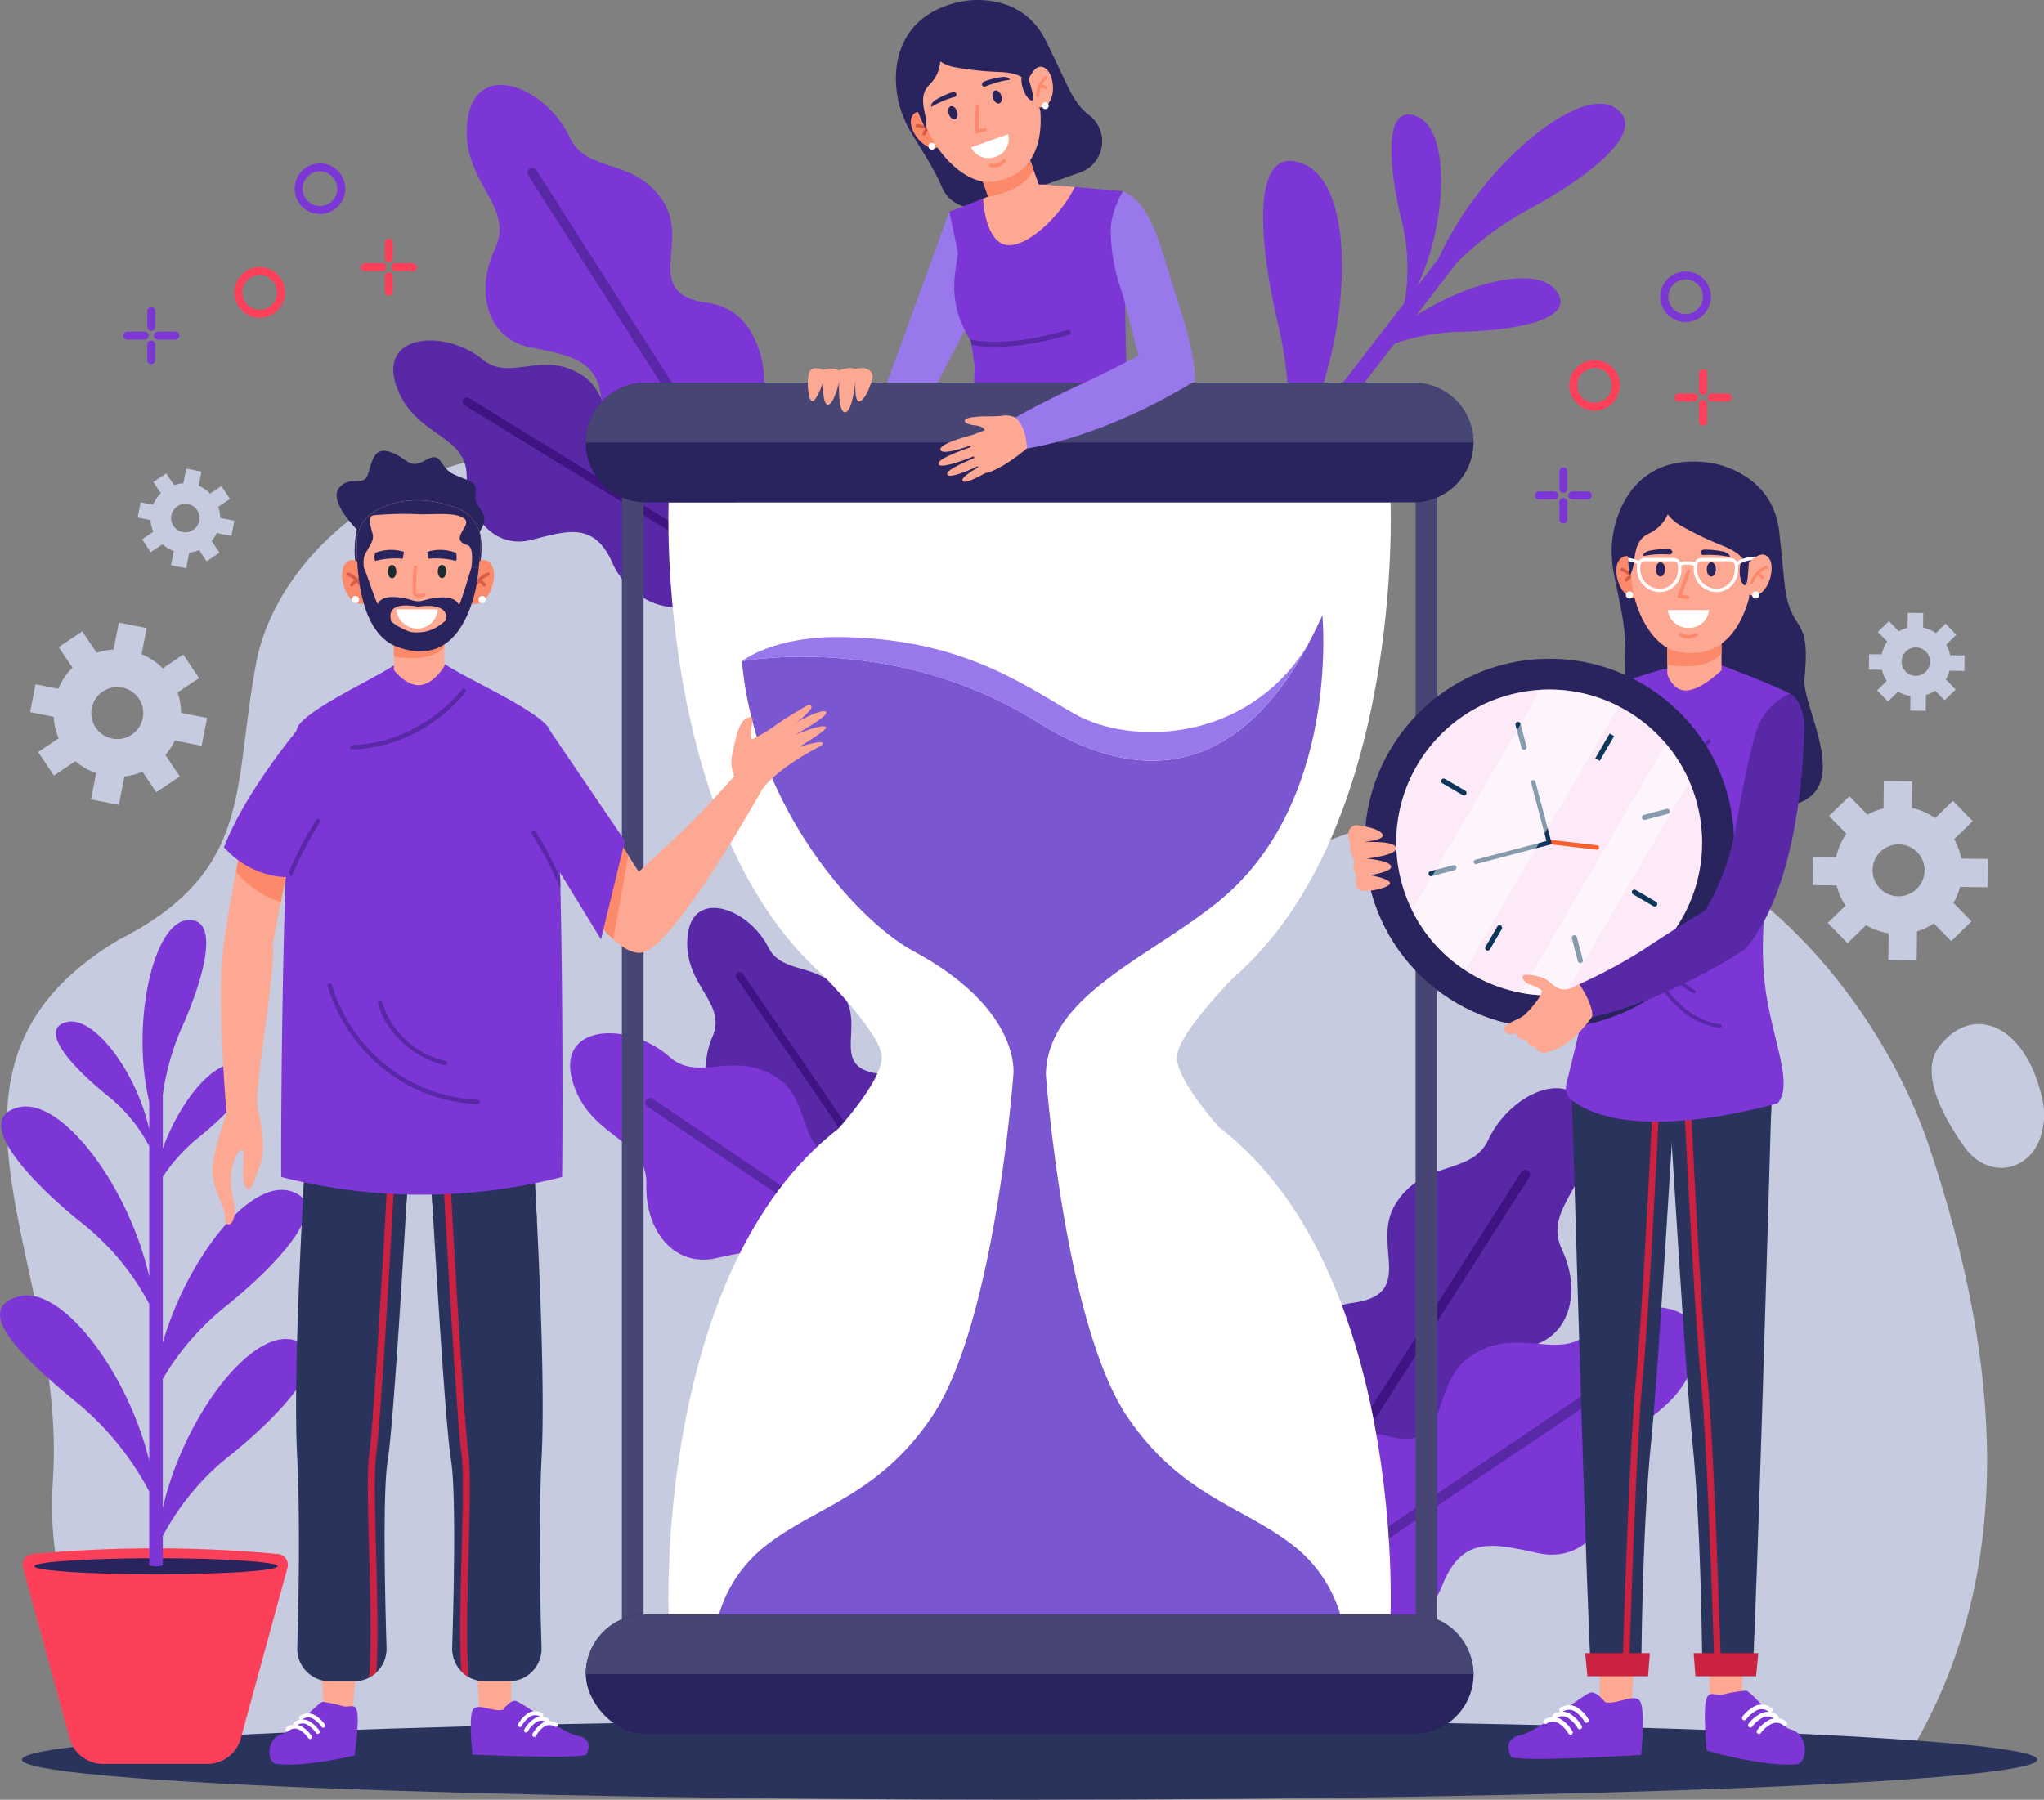 <svg xmlns="http://www.w3.org/2000/svg" width="291.826" height="257" viewBox="0 0 291.826 257">
  <rect x="0" y="0" width="291.826" height="257" fill="#808080" stroke="none"/>
  <g id="Group_5659" data-name="Group 5659" transform="translate(-42 -225)">
    <g id="Group_5360" data-name="Group 5360" transform="translate(15.14 177.196)">
      <g id="Group_5160" data-name="Group 5160" transform="translate(27.847 112.43)">
        <path id="Path_1111" data-name="Path 1111" d="M44.206,217.1c-30.469,18.426-7.181,45.611-9.255,77.024s22.342,38,22.342,38l243.777-.716c13.851-24.59,12.308-53.473,1.72-84.95-8.855-26.324-41.711-66.6-94.548-39.631-19.147,9.774-49.45,4.328-60.115-19.421,0,0-8.073-34.027-35.928-39.257-22.738-4.269-44.827,11.606-48.222,29.306s-.216,29.8-19.77,39.644" transform="translate(-28.382 -147.452)" fill="#c6cbdf"/>
        <path id="Path_1112" data-name="Path 1112" d="M456.824,290.888c3.115,4.352,8.8,3.775,10.728-1.184a10.4,10.4,0,0,0,.194-6.338c-2.429-9.985-9.741-13.059-14.524-6.93C450.27,280.219,453.737,286.576,456.824,290.888Z" transform="translate(-177.3 -191.676)" fill="#c6cbdf"/>
        <g id="Group_5158" data-name="Group 5158" transform="translate(257.805 22.89)">
          <path id="Path_1113" data-name="Path 1113" d="M450.86,234.946l.049-4.048-3.793-.046a9.1,9.1,0,0,0-1.01-2.771l2.645-2.581-2.828-2.9-2.531,2.47a9.068,9.068,0,0,0-3.33-1.45l.047-3.794-4.049-.049-.047,3.91a9.013,9.013,0,0,0-2.293.9l-2.581-2.645-2.9,2.828,2.47,2.531a9.075,9.075,0,0,0-1.449,3.331l-3.316-.041-.05,4.049,3.433.042a9.031,9.031,0,0,0,1.258,2.886l-2.532,2.47,2.828,2.9,2.645-2.581a9.061,9.061,0,0,0,3.221,1.156l-.047,3.817,4.049.049.051-4.138a9.018,9.018,0,0,0,2.407-1.132l2.47,2.532,2.9-2.828-2.581-2.644a9.019,9.019,0,0,0,.955-2.271Zm-10.1.238a3.711,3.711,0,1,1,.064-5.248A3.715,3.715,0,0,1,440.758,235.184Z" transform="translate(-425.894 -195.762)" fill="#c6cbdf"/>
          <path id="Path_1114" data-name="Path 1114" d="M451.914,191.034l.027-2.213-2.073-.025a4.957,4.957,0,0,0-.552-1.514l1.445-1.411-1.545-1.584-1.383,1.35a4.954,4.954,0,0,0-1.82-.792l.025-2.073-2.213-.027-.025,2.136a4.914,4.914,0,0,0-1.253.492l-1.411-1.446-1.584,1.545,1.35,1.383a4.948,4.948,0,0,0-.793,1.82l-1.812-.022-.027,2.213,1.876.023a4.929,4.929,0,0,0,.687,1.577l-1.384,1.35L441,195.4l1.446-1.411a4.959,4.959,0,0,0,1.761.632l-.025,2.086,2.212.027.028-2.261a4.91,4.91,0,0,0,1.315-.619l1.35,1.384,1.583-1.545-1.41-1.446a4.968,4.968,0,0,0,.522-1.241Zm-5.521.13a2.028,2.028,0,1,1,.035-2.868A2.029,2.029,0,0,1,446.393,191.164Z" transform="translate(-430.244 -182.746)" fill="#c6cbdf"/>
        </g>
        <g id="Group_5159" data-name="Group 5159" transform="translate(3.303 2.291)">
          <path id="Path_1115" data-name="Path 1115" d="M57.976,202.485l.78-3.974-3.723-.73a9.1,9.1,0,0,0-.492-2.908l3.067-2.061-2.258-3.361-2.935,1.972A9.073,9.073,0,0,0,49.4,189.4l.731-3.723-3.973-.78-.753,3.837a9.026,9.026,0,0,0-2.418.47l-2.06-3.068-3.361,2.258,1.973,2.935a9.075,9.075,0,0,0-2.028,3.014l-3.254-.639-.78,3.973,3.369.661a9.04,9.04,0,0,0,.715,3.066l-2.936,1.972,2.258,3.361,3.068-2.06a9.069,9.069,0,0,0,2.959,1.719l-.735,3.745,3.973.78.8-4.06a9.015,9.015,0,0,0,2.571-.679l1.972,2.937,3.361-2.258-2.061-3.068a9.04,9.04,0,0,0,1.35-2.06ZM48,200.893a3.711,3.711,0,1,1,1.011-5.15A3.714,3.714,0,0,1,48,200.893Z" transform="translate(-33.476 -162.901)" fill="#c6cbdf"/>
          <path id="Path_1116" data-name="Path 1116" d="M70.553,160.6l.425-2.171-2.034-.4a4.97,4.97,0,0,0-.269-1.589l1.676-1.127-1.234-1.837-1.6,1.078a4.956,4.956,0,0,0-1.647-1.108l.4-2.035-2.171-.426-.411,2.1a4.944,4.944,0,0,0-1.322.257l-1.126-1.676L59.4,152.9l1.078,1.6a4.958,4.958,0,0,0-1.108,1.647L57.59,155.8l-.426,2.171,1.841.361a4.947,4.947,0,0,0,.39,1.675l-1.6,1.078,1.234,1.837,1.676-1.126a4.942,4.942,0,0,0,1.617.94l-.4,2.047,2.171.426.436-2.219a4.926,4.926,0,0,0,1.405-.371l1.078,1.6,1.837-1.234-1.126-1.676a4.948,4.948,0,0,0,.737-1.126Zm-5.454-.87a2.028,2.028,0,1,1,.553-2.815A2.03,2.03,0,0,1,65.1,159.728Z" transform="translate(-41.801 -150.984)" fill="#c6cbdf"/>
        </g>
      </g>
      <path id="Path_1117" data-name="Path 1117" d="M319.43,432.142c0,3.162-64.414,5.726-143.872,5.726S31.685,435.3,31.685,432.142s64.414-5.726,143.872-5.726S319.43,428.98,319.43,432.142Z" transform="translate(-1.696 -133.064)" fill="#29335c"/>
      <g id="Group_5173" data-name="Group 5173" transform="translate(83.007 59.938)">
        <g id="Group_5162" data-name="Group 5162" transform="translate(128.982 143.263)">
          <path id="Path_1118" data-name="Path 1118" d="M354.063,292.439c1.056,8.719-6.76,11.828-3.874,18.026s1.013,12.665-4.9,13.868-10.334,1.756-10.1,9.065-6.284,13.845-11.54,10.275c-1.309-.887-2.724-1.851-4.11-2.8l-1.127-.77q-.13-.088-.258-.176a13.25,13.25,0,0,1-4.3-17.168,8.2,8.2,0,0,1,6.289-4.674c9.437-1.173,2.766-8.281,6.206-14.006,3.961-6.6,10.9-4.092,13.32-9.3C343.038,287.548,353.007,283.72,354.063,292.439Z" transform="translate(-312.311 -287.412)" fill="#5828a7"/>
          <g id="Group_5161" data-name="Group 5161" transform="translate(6.105 11.651)">
            <path id="Path_1119" data-name="Path 1119" d="M348.838,306.427l-25.985,40.762-1.127-.77,25.961-40.725a.682.682,0,1,1,1.151.733Z" transform="translate(-321.725 -305.377)" fill="#401382"/>
          </g>
        </g>
        <g id="Group_5164" data-name="Group 5164" transform="translate(128.032 174.539)">
          <path id="Path_1120" data-name="Path 1120" d="M368.594,343.183c-2.682,9.017-11.687,8.736-11.5,16.056s-4.408,12.876-10.73,11.535-10.9-2.684-13.787,4.6-12.08,10.922-15.72,5.173c-.907-1.431-1.887-2.981-2.845-4.5l-.779-1.237c-.06-.094-.121-.189-.179-.283a14.192,14.192,0,0,1,3.1-18.7,8.788,8.788,0,0,1,8.173-1.909c9.772,2.874,6.251-6.955,12.072-11.113,6.705-4.791,12.457.632,17.052-3.45C359.848,333.674,371.276,334.167,368.594,343.183Z" transform="translate(-310.846 -335.637)" fill="#7c36d5"/>
          <g id="Group_5163" data-name="Group 5163" transform="translate(2.392 10.108)">
            <path id="Path_1121" data-name="Path 1121" d="M358.232,352.559,315.313,381.52l-.779-1.237,42.879-28.936a.731.731,0,1,1,.818,1.211Z" transform="translate(-314.534 -351.223)" fill="#5828a7"/>
          </g>
        </g>
        <g id="Group_5166" data-name="Group 5166" transform="translate(41.969 117.513)">
          <path id="Path_1122" data-name="Path 1122" d="M178.188,251.841c-.617,6.982,5.7,9.26,3.556,14.278s-.481,10.13,4.266,10.936,8.288,1.134,8.288,6.97,5.371,10.881,9.47,7.9c1.021-.741,2.125-1.547,3.206-2.337l.879-.643c.067-.049.135-.1.2-.147a10.575,10.575,0,0,0,2.986-13.806,6.547,6.547,0,0,0-5.137-3.566c-7.558-.692-2.42-6.534-5.312-11.012-3.33-5.159-8.8-2.982-10.864-7.07C186.856,247.655,178.805,244.859,178.188,251.841Z" transform="translate(-178.145 -247.708)" fill="#5828a7"/>
          <g id="Group_5165" data-name="Group 5165" transform="translate(6.954 9.182)">
            <path id="Path_1123" data-name="Path 1123" d="M188.962,262.717l21.78,31.844.879-.643L189.861,262.1a.545.545,0,0,0-.9.615Z" transform="translate(-188.867 -261.865)" fill="#401382"/>
          </g>
        </g>
        <g id="Group_5168" data-name="Group 5168" transform="translate(25.251 135.412)">
          <path id="Path_1124" data-name="Path 1124" d="M152.734,282.21c2.454,8.25,10.693,7.993,10.517,14.69s4.033,11.78,9.817,10.553,9.974-2.455,12.613,4.206,11.053,9.992,14.383,4.732c.83-1.309,1.726-2.727,2.6-4.119l.713-1.132c.054-.086.11-.173.163-.259a12.983,12.983,0,0,0-2.837-17.109,8.037,8.037,0,0,0-7.477-1.747c-8.94,2.629-5.718-6.364-11.045-10.167-6.135-4.384-11.4.578-15.6-3.156C160.736,273.511,150.281,273.96,152.734,282.21Z" transform="translate(-152.368 -275.306)" fill="#7c36d5"/>
          <g id="Group_5167" data-name="Group 5167" transform="translate(10.739 9.248)">
            <path id="Path_1125" data-name="Path 1125" d="M169.22,290.788l39.266,26.5.713-1.132L169.969,289.68a.668.668,0,1,0-.748,1.108Z" transform="translate(-168.926 -289.565)" fill="#5828a7"/>
          </g>
        </g>
        <g id="Group_5170" data-name="Group 5170" transform="translate(0 36.479)">
          <path id="Path_1126" data-name="Path 1126" d="M113.856,129.206c2.53,7.36,9.964,6.815,10.06,12.873s4.091,10.49,9.27,9.162,8.918-2.6,11.556,3.322,10.366,8.608,13.175,3.73c.7-1.214,1.456-2.529,2.195-3.82l.6-1.05c.047-.08.093-.16.138-.24a11.743,11.743,0,0,0-3.213-15.351,7.269,7.269,0,0,0-6.822-1.294c-7.978,2.715-5.408-5.532-10.365-8.767-5.709-3.727-10.276.955-14.215-2.26C120.755,121.042,111.325,121.846,113.856,129.206Z" transform="translate(-113.433 -122.761)" fill="#5828a7"/>
          <g id="Group_5169" data-name="Group 5169" transform="translate(9.907 8.143)">
            <path id="Path_1127" data-name="Path 1127" d="M129,136.435l36.483,22.45.6-1.05-36.45-22.429a.6.6,0,1,0-.634,1.029Z" transform="translate(-128.71 -135.316)" fill="#401382"/>
          </g>
        </g>
        <g id="Group_5172" data-name="Group 5172" transform="translate(10.497)">
          <path id="Path_1128" data-name="Path 1128" d="M129.719,71.613c-1.071,8.845,6.858,12,3.93,18.284s-1.028,12.848,4.97,14.068,10.483,1.781,10.242,9.2,6.375,14.044,11.706,10.423c1.328-.9,2.763-1.878,4.169-2.837l1.144-.781.261-.178a13.44,13.44,0,0,0,4.361-17.415,8.323,8.323,0,0,0-6.38-4.742c-9.573-1.189-2.806-8.4-6.3-14.208-4.018-6.691-11.06-4.151-13.511-9.429C140.9,66.651,130.79,62.768,129.719,71.613Z" transform="translate(-129.618 -66.513)" fill="#7c36d5"/>
          <g id="Group_5171" data-name="Group 5171" transform="translate(8.649 11.819)">
            <path id="Path_1129" data-name="Path 1129" d="M143.063,85.8l26.359,41.349,1.144-.781L144.231,85.058a.692.692,0,0,0-1.167.743Z" transform="translate(-142.955 -84.738)" fill="#5828a7"/>
          </g>
        </g>
        <path id="Path_1130" data-name="Path 1130" d="M342.205,86.068c9.746-5.186,18.017-11.894,12.787-14.948s-19.251,8.753-25.035,21.652l-3.017,3.918c4.379-9.327,4.7-22.233-.042-24.23-4.711-1.985-4.144,6.626-2.313,14.4a28.542,28.542,0,0,1,.512,12.221l-14.248,18.5c6.892-14.789,7.375-35.162-.126-38.321-7.475-3.149-6.574,10.514-3.669,22.855,2.194,9.326,1.514,15.959.826,19.322l-2.841,3.689q.843.889,1.7,1.769l16.951-22.012a31.4,31.4,0,0,1,9.7-1.68c7.987-.218,16.457-1.869,13.335-5.916-2.71-3.513-12.3-1.315-19.956,3.6l5.862-7.613A45.634,45.634,0,0,1,342.205,86.068Z" transform="translate(-180.733 -67.961)" fill="#7c36d5"/>
      </g>
      <g id="Group_5177" data-name="Group 5177" transform="translate(110.478 102.463)">
        <g id="Group_5174" data-name="Group 5174" transform="translate(5.172 13.169)">
          <rect id="Rectangle_1050" data-name="Rectangle 1050" width="3.094" height="164.483" fill="#474574"/>
          <rect id="Rectangle_1051" data-name="Rectangle 1051" width="3.094" height="164.483" transform="translate(113.313)" fill="#474574"/>
        </g>
        <g id="Group_5175" data-name="Group 5175" transform="translate(0 175.871)">
          <rect id="Rectangle_1052" data-name="Rectangle 1052" width="126.751" height="17.077" rx="8.539" transform="translate(0.016)" fill="#29245d"/>
          <path id="Path_1131" data-name="Path 1131" d="M282.543,411.8H155.792a8.542,8.542,0,0,1,8.537-8.537H274A8.539,8.539,0,0,1,282.543,411.8Z" transform="translate(-155.792 -403.26)" fill="#474574"/>
        </g>
        <path id="Path_1132" data-name="Path 1132" d="M277.1,317.21H174.038s-2.051-48.955,24.254-69.382l.006-.007c.209-.231,6.168-6.84,6.168-10.135,0-3.248-7.918-11.257-8.413-11.754l-.024-.025c-23.922-21.392-21.992-67.492-21.992-67.492H277.1s1.957,46.77-22.519,67.955c-1.752,1.806-7.982,8.433-7.982,11.315,0,3.029,5.038,8.862,6.013,9.96C279.156,267.967,277.1,317.21,277.1,317.21Z" transform="translate(-162.191 -141.338)" fill="#fff"/>
        <path id="Path_1133" data-name="Path 1133" d="M227.172,248.834s1.207-9.252-14.214-17.565c-8.2-4.423-22.728-20.717-24.538-41.433,0,0,21.722-4.157,42.237,8.715,23.906,15,35.7-4.325,40.628-15.286,0,0,2.555,26.147-14.213,40.36-9.76,8.273-24.995,13.677-25.262,25.208,0,0,2.614,35.6,11.665,48.941,7.884,11.625,17.03,12.806,24.27,18.84a19.434,19.434,0,0,1,6.094,9.329h-88.7a19.433,19.433,0,0,1,6.094-9.329c7.241-6.034,16.384-7.214,24.271-18.84C224.557,284.434,227.172,248.834,227.172,248.834Z" transform="translate(-166.107 -150.071)" fill="#7a57d1"/>
        <path id="Path_1134" data-name="Path 1134" d="M270.857,189.414c-5.893,10.829-17.534,23.931-38.423,10.823-20.515-12.872-42.237-8.715-42.237-8.715s4.424-3.655,14.481-3.453c17.063.342,25.612,6.761,32.985,10.961C245.608,203.555,262.159,203.27,270.857,189.414Z" transform="translate(-167.884 -151.756)" fill="#9978eb"/>
        <g id="Group_5176" data-name="Group 5176">
          <path id="Path_1135" data-name="Path 1135" d="M282.543,140.621a8.544,8.544,0,0,1-8.54,8.54H164.329a8.539,8.539,0,0,1,0-17.078H274A8.539,8.539,0,0,1,282.543,140.621Z" transform="translate(-155.792 -132.083)" fill="#29245d"/>
          <path id="Path_1136" data-name="Path 1136" d="M282.543,140.621H155.792a8.543,8.543,0,0,1,8.537-8.538H274A8.539,8.539,0,0,1,282.543,140.621Z" transform="translate(-155.792 -132.083)" fill="#474574"/>
        </g>
      </g>
      <g id="Group_5179" data-name="Group 5179" transform="translate(26.86 179.194)">
        <g id="Group_5178" data-name="Group 5178">
          <path id="Path_1137" data-name="Path 1137" d="M58.488,419.508H43.07a5,5,0,0,1-4.6-3.973l-6.539-23.911a1.589,1.589,0,0,1,1.17-2.074,190.625,190.625,0,0,1,35.363,0,1.588,1.588,0,0,1,1.167,2.073L63.09,415.535A5,5,0,0,1,58.488,419.508Z" transform="translate(-28.618 -299.012)" fill="#fd4059"/>
          <path id="Path_1138" data-name="Path 1138" d="M69.151,392.049c0,.636-7.78,1.151-17.377,1.151S34.4,392.684,34.4,392.049s7.78-1.152,17.376-1.152S69.151,391.413,69.151,392.049Z" transform="translate(-29.509 -299.775)" fill="#29245d"/>
          <path id="Path_1139" data-name="Path 1139" d="M68.8,310.354C62.552,308.707,53,321.686,50.1,334.34V315.9a38.032,38.032,0,0,1,9.288-10.59c7.851-6.395,15.079-14.6,8.815-16.251-5.871-1.546-14.65,9.8-18.1,21.664V287.05a25.1,25.1,0,0,1,5.318-5.788c4.948-4.03,9.5-9.2,5.555-10.242-3.426-.9-8.425,5.162-10.874,12v-7.674a36.434,36.434,0,0,1,2.548-9.23c3.639-8.031,5.605-16.306.807-15.69s-7.917,14.92-5.291,25.9v3.949c-1.774-8.036-7.861-16.358-11.834-15.312-3.948,1.04.607,6.212,5.555,10.242a22.79,22.79,0,0,1,6.279,7.484v18.651c-2.846-12.717-12.467-25.844-18.753-24.188-6.264,1.65.964,9.856,8.815,16.251a36.255,36.255,0,0,1,9.938,11.824v22.365c-3.041-12.485-12.417-25.084-18.583-23.46-6.264,1.65-.892,7.647,7.932,14.9a41.653,41.653,0,0,1,10.652,12.96V342.53a3.261,3.261,0,0,0,1.936,0v-4.192a36.414,36.414,0,0,1,9.894-11.732C67.841,320.211,75.068,312,68.8,310.354Z" transform="translate(-26.86 -250.395)" fill="#7c36d5"/>
        </g>
      </g>
      <g id="Group_5220" data-name="Group 5220" transform="translate(57.182 112.17)">
        <g id="Group_5180" data-name="Group 5180" transform="translate(46.611 36.267)">
          <path id="Path_1140" data-name="Path 1140" d="M146.973,224.867a80.1,80.1,0,0,0,6.478,10.325,26.94,26.94,0,0,0,3.176,3.547c1.723,1.555,3.4,2.368,4.771,1.678,5.074-2.558,16.386-22.916,16.386-22.916L175,214.2s-5.035,5.814-8.716,9.293c-3.4,3.209-6.007,5.607-6.007,5.607-.47-.715-.971-1.5-1.491-2.33-.554-.88-1.128-1.813-1.713-2.771-4.24-6.961-9.346-14.575-9.346-14.575Z" transform="translate(-146.008 -205.238)" fill="#fda893"/>
          <path id="Path_1141" data-name="Path 1141" d="M188.609,213.929a5.573,5.573,0,0,1-.7-3.648c.444-1.723.875-5.619,2.72-5.513.673.039-.31,1.666.141,3.173a24.752,24.752,0,0,0,3.3-1.968c1.163-.877,3.572-2.3,4.692-2.953a.35.35,0,0,1,.484.471,7.89,7.89,0,0,1-2.614,2.276s4.035-2.306,4.71-1.8-4.422,3.3-4.422,3.3,4.116-1.7,4.453-1.077c.2.379-3.831,2.8-3.831,2.8s4.009-1.263,3.265-.3c-.217.279-7.833,3.8-9.42,7.882C191.381,216.565,189.163,215.324,188.609,213.929Z" transform="translate(-160.358 -202.971)" fill="#fda893"/>
          <path id="Path_1142" data-name="Path 1142" d="M156.962,243.09a26.94,26.94,0,0,0,3.176,3.547l2.156-11.971c-.554-.88-1.128-1.813-1.713-2.771Z" transform="translate(-149.518 -213.137)" fill="#fd896b"/>
          <path id="Path_1143" data-name="Path 1143" d="M147.048,208.6l10.724,15.786-3.413,14.067-8.414-13.7S144.369,215.579,147.048,208.6Z" transform="translate(-145.485 -204.948)" fill="#7c36d5"/>
        </g>
        <g id="Group_5190" data-name="Group 5190" transform="translate(31.099 101.94)">
          <path id="Path_1144" data-name="Path 1144" d="M136.778,416.677v4.984l-4.558-.073-.3-5.281Z" transform="translate(-125.206 -343.622)" fill="#fda893"/>
          <g id="Group_5181" data-name="Group 5181" transform="translate(0 0.042)">
            <path id="Path_1145" data-name="Path 1145" d="M121.566,304.493c.031.592.189,3.437.428,7.4.642,10.894,1.844,30.254,2.549,34.6.724,4.463.4,19.1.163,26.755A4.637,4.637,0,0,0,126,376.608a4.8,4.8,0,0,0,1.057.824,4.643,4.643,0,0,0,2.291.6h3.474a4.64,4.64,0,0,0,4.639-4.784c-.2-6.476-.435-18.29.019-27.416.434-8.685-.2-24.055-.68-33.634h-.006c-.2-3.826-.365-6.722-.435-7.905Z" transform="translate(-121.566 -304.298)" fill="#29335c"/>
          </g>
          <path id="Path_1146" data-name="Path 1146" d="M136.356,304.3l-14.79.2c.031.592.189,3.437.428,7.4a62.4,62.4,0,0,0,14.8.308C136.6,308.377,136.426,305.482,136.356,304.3Z" transform="translate(-121.566 -304.257)" fill="#29335c"/>
          <g id="Group_5182" data-name="Group 5182" transform="translate(1.758)">
            <path id="Path_1147" data-name="Path 1147" d="M127.006,359.571c-.129,4.9-.263,9.963-.176,14.046.025,1.146.065,2.126.118,2.967a4.541,4.541,0,0,0,1.061.826c-.084-.975-.15-2.222-.185-3.814-.086-4.059.048-9.111.178-14,.159-5.972.308-11.614-.017-14.015-.71-5.255-2.3-33.743-2.713-41.348l-.995.044c.416,7.6,2.008,36.147,2.723,41.437C127.313,348.037,127.164,353.64,127.006,359.571Z" transform="translate(-124.277 -304.234)" fill="#cb2242"/>
          </g>
          <g id="Group_5189" data-name="Group 5189" transform="translate(5.789 76.563)">
            <g id="Group_5188" data-name="Group 5188">
              <g id="Group_5187" data-name="Group 5187">
                <path id="Path_1148" data-name="Path 1148" d="M135.107,423.576s.944-1.328,1.717-1.289,6.836,4.645,8.886,4.991,1.687,1.858,1.33,2.634-16.291.069-16.291.069-.541-4.726-.053-6.186S133.518,423.954,135.107,423.576Z" transform="translate(-130.493 -422.287)" fill="#7c36d5"/>
                <g id="Group_5186" data-name="Group 5186" transform="translate(6.736 1.489)">
                  <g id="Group_5183" data-name="Group 5183" transform="translate(0.87 0.787)">
                    <path id="Path_1149" data-name="Path 1149" d="M142.6,428.043a.286.286,0,0,1-.339-.408,4.393,4.393,0,0,1,1.455-1.584,1.972,1.972,0,0,1,2.025.05.286.286,0,0,1-.331.466,1.407,1.407,0,0,0-1.426-.011,3.892,3.892,0,0,0-1.221,1.352A.287.287,0,0,1,142.6,428.043Z" transform="translate(-142.222 -425.796)" fill="#fff"/>
                  </g>
                  <g id="Group_5184" data-name="Group 5184">
                    <path id="Path_1150" data-name="Path 1150" d="M141.254,426.83a.286.286,0,0,1-.34-.408,4.4,4.4,0,0,1,1.455-1.584,1.969,1.969,0,0,1,2.025.05.286.286,0,0,1-.331.466,1.408,1.408,0,0,0-1.426-.011,3.874,3.874,0,0,0-1.22,1.351A.283.283,0,0,1,141.254,426.83Z" transform="translate(-140.88 -424.583)" fill="#fff"/>
                  </g>
                  <g id="Group_5185" data-name="Group 5185" transform="translate(2.04 1.414)">
                    <path id="Path_1151" data-name="Path 1151" d="M144.4,429.011a.286.286,0,0,1-.34-.408,4.4,4.4,0,0,1,1.455-1.584,1.969,1.969,0,0,1,2.025.05.286.286,0,1,1-.331.466,1.408,1.408,0,0,0-1.426-.011,3.869,3.869,0,0,0-1.22,1.352A.284.284,0,0,1,144.4,429.011Z" transform="translate(-144.025 -426.764)" fill="#fff"/>
                  </g>
                </g>
              </g>
            </g>
          </g>
        </g>
        <g id="Group_5199" data-name="Group 5199" transform="translate(8.141 101.933)">
          <path id="Path_1152" data-name="Path 1152" d="M102.548,416.677l-.491,4.976-4.067-.065-.3-5.281Z" transform="translate(-90.217 -343.615)" fill="#fda893"/>
          <g id="Group_5192" data-name="Group 5192" transform="translate(3.811 0.281)">
            <g id="Group_5191" data-name="Group 5191">
              <path id="Path_1153" data-name="Path 1153" d="M92.189,345.964c.453,9.126.214,20.94.019,27.416a4.644,4.644,0,0,0,4.638,4.784h3.474a4.661,4.661,0,0,0,2.134-.516,4.473,4.473,0,0,0,1.051-.756,4.6,4.6,0,0,0,1.453-3.512c-.233-7.659-.56-22.293.164-26.755.717-4.424,1.951-24.376,2.586-35.157.208-3.6.353-6.174.39-6.81l-14.816.2c-.044.768-.113,1.951-.195,3.449C92.611,316.924,91.685,335.912,92.189,345.964Z" transform="translate(-92.043 -304.657)" fill="#29335c"/>
            </g>
          </g>
          <path id="Path_1154" data-name="Path 1154" d="M93.656,308.3a143.672,143.672,0,0,0,14.62,3.166c.208-3.6.353-6.174.39-6.81l-14.816.2C93.806,305.62,93.738,306.8,93.656,308.3Z" transform="translate(-88.799 -304.376)" fill="#29335c"/>
          <g id="Group_5193" data-name="Group 5193" transform="translate(14.058)">
            <path id="Path_1155" data-name="Path 1155" d="M108.2,373.591c-.034,1.64-.1,2.914-.191,3.9a4.547,4.547,0,0,0,1.055-.75c.06-.876.1-1.909.131-3.129.086-4.083-.049-9.147-.178-14.046-.158-5.93-.3-11.534.008-13.856.715-5.292,2.307-33.853,2.721-41.443l-.994-.045c-.416,7.6-2,36.1-2.715,41.355-.325,2.4-.174,8.043-.016,14.015C108.148,364.48,108.282,369.532,108.2,373.591Z" transform="translate(-107.842 -304.223)" fill="#cb2242"/>
          </g>
          <g id="Group_5198" data-name="Group 5198" transform="translate(0 76.731)">
            <path id="Path_1156" data-name="Path 1156" d="M96.42,423.077a18.807,18.807,0,0,0-2.647-.542c-.574.011-4.416,4.307-5.709,4.561-2.346.459-2.349,4.122-.922,4.3,4.129.526,11.193-1.218,11.193-1.218s.651-4.7.368-6.175S97.574,423.51,96.42,423.077Z" transform="translate(-86.166 -422.535)" fill="#7c36d5"/>
            <g id="Group_5197" data-name="Group 5197" transform="translate(2.32 1.643)">
              <g id="Group_5194" data-name="Group 5194" transform="translate(1.104 0.866)">
                <path id="Path_1157" data-name="Path 1157" d="M94.857,428.449a.286.286,0,0,0,.3-.438,4.41,4.41,0,0,0-1.6-1.438,1.972,1.972,0,0,0-2.012.243.286.286,0,0,0,.374.433,1.405,1.405,0,0,1,1.418-.148,3.89,3.89,0,0,1,1.343,1.229A.285.285,0,0,0,94.857,428.449Z" transform="translate(-91.447 -426.403)" fill="#fff"/>
              </g>
              <g id="Group_5195" data-name="Group 5195" transform="translate(1.895)">
                <path id="Path_1158" data-name="Path 1158" d="M96.077,427.113a.286.286,0,0,0,.3-.438,4.4,4.4,0,0,0-1.6-1.438,1.97,1.97,0,0,0-2.011.243.286.286,0,1,0,.374.433,1.408,1.408,0,0,1,1.418-.147,3.876,3.876,0,0,1,1.344,1.228A.281.281,0,0,0,96.077,427.113Z" transform="translate(-92.666 -425.067)" fill="#fff"/>
              </g>
              <g id="Group_5196" data-name="Group 5196" transform="translate(0 1.603)">
                <path id="Path_1159" data-name="Path 1159" d="M93.155,429.585a.286.286,0,0,0,.3-.439,4.41,4.41,0,0,0-1.6-1.438,1.971,1.971,0,0,0-2.012.243.286.286,0,1,0,.374.433,1.409,1.409,0,0,1,1.418-.147,3.869,3.869,0,0,1,1.343,1.229A.288.288,0,0,0,93.155,429.585Z" transform="translate(-89.744 -427.539)" fill="#fff"/>
              </g>
            </g>
          </g>
        </g>
        <g id="Group_5205" data-name="Group 5205" transform="translate(9.818 30.476)">
          <g id="Group_5200" data-name="Group 5200">
            <path id="Path_1160" data-name="Path 1160" d="M88.764,267.272a80.736,80.736,0,0,0,40.1,0c.071-4.989.141-24.936-.244-41.308-.006-.322-.015-.642-.023-.961,0-.158-.008-.316-.012-.472v-.025c-.006-.2-.01-.406-.016-.607-.285-10.8-.784-19.615-1.638-20.792v0c-1.992-2.738-12.005-7.109-14.775-9.062-.232.372-1.594,2.437-3.38,2.589-1.96.173-3.7-2.133-3.7-2.133v-.436c-2.783,1.951-11.854,6-13.845,8.727C89.05,205.781,88.673,258.773,88.764,267.272Z" transform="translate(-88.752 -194.043)" fill="#7c36d5"/>
          </g>
          <g id="Group_5201" data-name="Group 5201" transform="translate(35.728 23.742)">
            <path id="Path_1161" data-name="Path 1161" d="M143.9,231.145a50.139,50.139,0,0,1,3.58,6.7c.1.223.188.411.253.553.085.186.132.294.136.3a.3.3,0,0,0,.11.131c-.007-.322-.015-.642-.023-.961,0-.158-.008-.316-.012-.472v-.025c-.154-.331-.337-.721-.541-1.148a40.414,40.414,0,0,0-3-5.447.31.31,0,0,0-.5.368Z" transform="translate(-143.841 -230.651)" fill="#5828a7"/>
          </g>
          <g id="Group_5202" data-name="Group 5202" transform="translate(9.855 3.512)">
            <path id="Path_1162" data-name="Path 1162" d="M104.257,208.132h.01a21.492,21.492,0,0,0,11.925-4.207,21.064,21.064,0,0,0,4.213-3.971.31.31,0,1,0-.5-.37c-.057.076-5.795,7.615-15.661,7.929a.31.31,0,0,0,.01.619Z" transform="translate(-103.948 -199.458)" fill="#5828a7"/>
          </g>
          <g id="Group_5203" data-name="Group 5203" transform="translate(6.624 45.566)">
            <path id="Path_1163" data-name="Path 1163" d="M120.42,281.556a.31.31,0,0,0,.02-.619,22.469,22.469,0,0,1-16.757-8.6,23.992,23.992,0,0,1-4.107-7.8.31.31,0,0,0-.6.155,24.149,24.149,0,0,0,4.2,8.01,23.073,23.073,0,0,0,17.22,8.857Z" transform="translate(-98.966 -264.301)" fill="#5828a7"/>
          </g>
          <g id="Group_5204" data-name="Group 5204" transform="translate(13.804 47.983)">
            <path id="Path_1164" data-name="Path 1164" d="M119.627,277.326a.31.31,0,0,0,.08-.609,12.355,12.355,0,0,1-9.058-8.445.31.31,0,0,0-.606.131,11.061,11.061,0,0,0,1.739,3.655,13.565,13.565,0,0,0,7.763,5.257A.293.293,0,0,0,119.627,277.326Z" transform="translate(-110.037 -268.029)" fill="#5828a7"/>
          </g>
        </g>
        <g id="Group_5206" data-name="Group 5206" transform="translate(0 39.887)">
          <path id="Path_1165" data-name="Path 1165" d="M73.624,279.94c.191,2.713,1.819,4.728,1.828,6.514s2.071.619,1.116-2.911.461-6.941,1.217-6.91-.241,3.976.554,5.286,1.394-1.441,2.091-3.142c.723-1.766.318-5.43-.337-8.01s2.56-18.941,2.14-23.552l1.161-5.982.678-3.489L84.2,234.1,78,231.648c-.233,1.169-.472,2.382-.71,3.6-.1.538-.208,1.077-.309,1.614-.829,4.361-1.573,8.655-1.877,11.41-.838,7.618.537,23.156.537,23.156S73.445,277.4,73.624,279.94Z" transform="translate(-73.614 -216.67)" fill="#fda893"/>
          <path id="Path_1166" data-name="Path 1166" d="M78.808,236.862a13.749,13.749,0,0,0,6.412,4.373l.678-3.489.127-3.642-6.2-2.456c-.233,1.169-.472,2.382-.71,3.6C79.012,235.786,78.909,236.325,78.808,236.862Z" transform="translate(-75.439 -216.67)" fill="#fd896b"/>
          <path id="Path_1167" data-name="Path 1167" d="M76.155,225.292a13.173,13.173,0,0,0,2.03,1.839,12.453,12.453,0,0,0,7.02,2.446c.342-10.094.671-18.52,1.405-21.024C85.3,210.168,78.952,218.065,76.155,225.292Z" transform="translate(-74.507 -208.554)" fill="#7c36d5"/>
        </g>
        <g id="Group_5207" data-name="Group 5207" transform="translate(10.836 52.556)">
          <path id="Path_1168" data-name="Path 1168" d="M93.84,229.581a50.135,50.135,0,0,0-3.58,6.7c-.1.223-.187.411-.252.553-.086.186-.134.294-.137.3a.308.308,0,0,1-.283.184h-.006c0-.158.007-.316.012-.473-.091,0-.183,0-.272,0,.042-.091.143-.315.287-.629.181-.4.432-.938.728-1.555a40.407,40.407,0,0,1,3-5.447.31.31,0,0,1,.5.368Z" transform="translate(-89.322 -229.088)" fill="#5828a7"/>
        </g>
        <g id="Group_5219" data-name="Group 5219" transform="translate(17.739)">
          <path id="Path_1169" data-name="Path 1169" d="M104.927,163.685c0,5.468,3.367,9.236,8.834,9.236s9.279-4.051,9.279-9.519-3.238-9.61-8.705-9.61C107.776,153.792,104.927,158.217,104.927,163.685Z" transform="translate(-102.358 -149.42)" fill="#29245d"/>
          <path id="Path_1170" data-name="Path 1170" d="M103.858,158.3s-4.075-4.03-2.552-5.931,3.51-.086,4.115-1.9.842-4.147,3.315-3.2,2.587,2.505,4.949,1.123,1.844.951,3.917,1.987,3.522.864,3.186,2.851,1.989,2.4,1.038,4.594-2.065,1.088-2.065,1.088Z" transform="translate(-100.966 -147.051)" fill="#29245d"/>
          <g id="Group_5212" data-name="Group 5212" transform="translate(0.783 15.605)">
            <path id="Path_1171" data-name="Path 1171" d="M105.187,172.127s-1.519-2.025-2.649-.35.468,6.622,3.233,5.414Z" transform="translate(-102.173 -171.113)" fill="#fd896b"/>
            <path id="Path_1172" data-name="Path 1172" d="M104.323,179.528a.517.517,0,1,0,.516-.517A.516.516,0,0,0,104.323,179.528Z" transform="translate(-102.928 -173.889)" fill="#fff"/>
            <g id="Group_5208" data-name="Group 5208" transform="translate(0.593 1.773)">
              <path id="Path_1173" data-name="Path 1173" d="M105.489,176.623a.234.234,0,0,1-.225-.171,3.612,3.612,0,0,0-2.027-2.152.234.234,0,0,1,.165-.437,4.024,4.024,0,0,1,2.311,2.463.234.234,0,0,1-.161.288A.243.243,0,0,1,105.489,176.623Z" transform="translate(-103.087 -173.847)" fill="#d65c48"/>
            </g>
            <g id="Group_5211" data-name="Group 5211" transform="translate(1.165 2.692)">
              <g id="Group_5210" data-name="Group 5210">
                <g id="Group_5209" data-name="Group 5209">
                  <path id="Path_1174" data-name="Path 1174" d="M104.2,176.351a.231.231,0,0,1-.126-.037.233.233,0,0,1-.07-.323,2.129,2.129,0,0,1,.877-.707.234.234,0,1,1,.191.426,1.688,1.688,0,0,0-.675.534A.234.234,0,0,1,104.2,176.351Z" transform="translate(-103.968 -175.263)" fill="#d65c48"/>
                </g>
              </g>
            </g>
          </g>
          <g id="Group_5217" data-name="Group 5217" transform="translate(18.868 15.605)">
            <path id="Path_1175" data-name="Path 1175" d="M130.643,172.127s1.52-2.025,2.649-.35-.467,6.622-3.233,5.414Z" transform="translate(-130.059 -171.113)" fill="#fd896b"/>
            <path id="Path_1176" data-name="Path 1176" d="M132.22,179.528a.517.517,0,1,0,.517-.517A.517.517,0,0,0,132.22,179.528Z" transform="translate(-130.818 -173.889)" fill="#fff"/>
            <g id="Group_5213" data-name="Group 5213" transform="translate(0.37 1.773)">
              <path id="Path_1177" data-name="Path 1177" d="M130.864,176.623a.233.233,0,0,0,.224-.171,3.614,3.614,0,0,1,2.027-2.152.234.234,0,0,0-.165-.437,4.026,4.026,0,0,0-2.311,2.463.234.234,0,0,0,.162.288A.239.239,0,0,0,130.864,176.623Z" transform="translate(-130.63 -173.847)" fill="#d65c48"/>
            </g>
            <g id="Group_5216" data-name="Group 5216" transform="translate(1.191 2.692)">
              <g id="Group_5215" data-name="Group 5215">
                <g id="Group_5214" data-name="Group 5214">
                  <path id="Path_1178" data-name="Path 1178" d="M132.906,176.351a.231.231,0,0,0,.126-.037.234.234,0,0,0,.07-.323,2.134,2.134,0,0,0-.877-.707.233.233,0,1,0-.191.426,1.7,1.7,0,0,1,.675.534A.233.233,0,0,0,132.906,176.351Z" transform="translate(-131.896 -175.263)" fill="#d65c48"/>
                </g>
              </g>
            </g>
          </g>
          <path id="Path_1179" data-name="Path 1179" d="M120.758,186.953v4.92s-1.468,2.505-3.452,2.676-3.743-2.157-3.743-2.157V187.3Z" transform="translate(-105.393 -161.075)" fill="#fda893"/>
          <path id="Path_1180" data-name="Path 1180" d="M120.758,186.953v2.183c-1.331,1.477-3.7,1.846-7.195,1.33V187.3Z" transform="translate(-105.393 -161.075)" fill="#fd896b"/>
          <path id="Path_1181" data-name="Path 1181" d="M105.518,167.343a29.7,29.7,0,0,0,.4,3.239c.66,3.627,2.145,7.192,5.347,8.337,7.248,2.589,9.84-3.629,10.875-7.253.114-.4.216-.85.307-1.328.165-.864.292-1.827.392-2.8.118-1.176.2-2.368.246-3.415a5.118,5.118,0,0,0-3.278-5.024c-2.972-1.142-7.487-2.046-11.766.381a5.132,5.132,0,0,0-2.607,4.369C105.413,164.838,105.428,166.043,105.518,167.343Z" transform="translate(-102.533 -150.88)" fill="#fda893"/>
          <path id="Path_1182" data-name="Path 1182" d="M105.568,172.435a29.707,29.707,0,0,0,.4,3.239c.66,3.627,2.145,7.192,5.347,8.337,7.248,2.589,9.84-3.629,10.875-7.253.113-.4.216-.85.307-1.328.165-.864.292-1.827.392-2.8h-1.059c-.221.676-1.4,4.788-1.783,5.373-.824-1.975-5.008-.664-5.008-.664l-.021.007a2.571,2.571,0,0,1-1.579-.007s-4.135-1.37-4.992.516c-.378-.588-1.736-4.778-1.98-5.224Zm8.66,5.8c4.732-.638,3.986,1.909,3.986,1.909a7.909,7.909,0,0,1-1.326,1.01,5.463,5.463,0,0,1-2.788.759c-.724-.032-.924.118-2.76-.876a4.568,4.568,0,0,1-.973-.738h0v0C110.286,179.8,109.485,177.42,114.228,178.234Z" transform="translate(-102.583 -155.972)" fill="#29245d"/>
          <path id="Path_1183" data-name="Path 1183" d="M113.443,173.151c0,.525-.271.951-.6.951s-.605-.425-.605-.951.271-.951.605-.951S113.443,172.625,113.443,173.151Z" transform="translate(-104.926 -155.89)" fill="#192c32"/>
          <path id="Path_1184" data-name="Path 1184" d="M124.429,173.121c0,.525-.27.951-.6.951s-.6-.425-.6-.951.27-.951.6-.951S124.429,172.6,124.429,173.121Z" transform="translate(-108.787 -155.879)" fill="#192c32"/>
          <path id="Path_1185" data-name="Path 1185" d="M109.41,169.28a6.228,6.228,0,0,1,4.1-.145l-.178.992a11.419,11.419,0,0,0-3.936.313A1.721,1.721,0,0,1,109.41,169.28Z" transform="translate(-103.895 -154.704)" fill="#29245d"/>
          <path id="Path_1186" data-name="Path 1186" d="M125.007,169.28a6.23,6.23,0,0,0-4.1-.145l.178.992a11.418,11.418,0,0,1,3.936.313A1.721,1.721,0,0,0,125.007,169.28Z" transform="translate(-107.974 -154.704)" fill="#29245d"/>
          <g id="Group_5218" data-name="Group 5218" transform="translate(10.837 16.369)">
            <path id="Path_1187" data-name="Path 1187" d="M118.545,176.863a2.488,2.488,0,0,0,.846-.178.234.234,0,0,0-.176-.433,1.4,1.4,0,0,1-.937.088.252.252,0,0,1-.115-.217,35.489,35.489,0,0,1,.141-3.579.234.234,0,1,0-.466-.038,34.518,34.518,0,0,0-.141,3.666.715.715,0,0,0,.34.571A.988.988,0,0,0,118.545,176.863Z" transform="translate(-117.675 -172.291)" fill="#fd896b"/>
          </g>
          <path id="Path_1188" data-name="Path 1188" d="M114.1,181.982a3.009,3.009,0,0,0,2.965,2.729,2.9,2.9,0,0,0,2.952-2.729Z" transform="translate(-105.581 -159.328)" fill="#fff"/>
          <path id="Path_1189" data-name="Path 1189" d="M122.837,167.541h-1.059c.117-1.063.285-2.937-.589-3.2-2.76-.848.817-2.8-.429-3.77s-4.347-.557-6.5-.627a46.225,46.225,0,0,0-6.5.157c-.848.194-.383,1.6-.072,2.694s-1.04,2.3-1.267,3.424a4.992,4.992,0,0,0,0,1.327h-.883c-.105-1.374-.121-2.653-.1-3.69a5.137,5.137,0,0,1,2.606-4.371c4.279-2.426,8.794-1.521,11.767-.378a5.119,5.119,0,0,1,3.279,5.022C123.035,165.172,122.957,166.363,122.837,167.541Z" transform="translate(-102.533 -150.88)" fill="#29245d"/>
        </g>
      </g>
      <g id="Group_5262" data-name="Group 5262" transform="translate(44.454 71.139)">
        <g id="Group_5241" data-name="Group 5241" transform="translate(201.535 15.428)">
          <g id="Group_5224" data-name="Group 5224" transform="translate(17.917)">
            <g id="Group_5223" data-name="Group 5223">
              <g id="Group_5222" data-name="Group 5222">
                <g id="Group_5221" data-name="Group 5221">
                  <path id="Path_1190" data-name="Path 1190" d="M392.364,111.183a3.61,3.61,0,1,1,3.61,3.61A3.615,3.615,0,0,1,392.364,111.183Zm1.133,0a2.477,2.477,0,1,0,2.477-2.477A2.48,2.48,0,0,0,393.5,111.183Z" transform="translate(-392.364 -107.573)" fill="#7c36d5"/>
                </g>
              </g>
            </g>
          </g>
          <g id="Group_5225" data-name="Group 5225" transform="translate(4.922 12.665)">
            <path id="Path_1191" data-name="Path 1191" d="M372.326,130.711a3.61,3.61,0,1,1,3.61,3.61A3.614,3.614,0,0,1,372.326,130.711Zm1.132,0a2.477,2.477,0,1,0,2.477-2.477A2.48,2.48,0,0,0,373.458,130.711Z" transform="translate(-372.326 -127.101)" fill="#fd4059"/>
          </g>
          <g id="Group_5232" data-name="Group 5232" transform="translate(0 27.986)">
            <g id="Group_5228" data-name="Group 5228" transform="translate(3.505)">
              <g id="Group_5226" data-name="Group 5226">
                <path id="Path_1192" data-name="Path 1192" d="M370.708,154.355a.566.566,0,0,0,.566-.566v-2.5a.566.566,0,1,0-1.132,0v2.5A.566.566,0,0,0,370.708,154.355Z" transform="translate(-370.142 -150.725)" fill="#7c36d5"/>
              </g>
              <g id="Group_5227" data-name="Group 5227" transform="translate(0 4.37)">
                <path id="Path_1193" data-name="Path 1193" d="M370.708,161.093a.566.566,0,0,0,.566-.566v-2.5a.566.566,0,1,0-1.132,0v2.5A.566.566,0,0,0,370.708,161.093Z" transform="translate(-370.142 -157.463)" fill="#7c36d5"/>
              </g>
            </g>
            <g id="Group_5231" data-name="Group 5231" transform="translate(0 3.433)">
              <g id="Group_5229" data-name="Group 5229">
                <path id="Path_1194" data-name="Path 1194" d="M365.3,157.152h2.243a.567.567,0,0,0,0-1.133H365.3a.567.567,0,0,0,0,1.133Z" transform="translate(-364.737 -156.019)" fill="#7c36d5"/>
              </g>
              <g id="Group_5230" data-name="Group 5230" transform="translate(4.767)">
                <path id="Path_1195" data-name="Path 1195" d="M372.654,157.152H374.9a.567.567,0,0,0,0-1.133h-2.243a.567.567,0,0,0,0,1.133Z" transform="translate(-372.088 -156.019)" fill="#7c36d5"/>
              </g>
            </g>
          </g>
          <g id="Group_5240" data-name="Group 5240" transform="translate(19.934 13.993)">
            <g id="Group_5239" data-name="Group 5239">
              <g id="Group_5235" data-name="Group 5235" transform="translate(3.505)">
                <g id="Group_5233" data-name="Group 5233">
                  <path id="Path_1196" data-name="Path 1196" d="M401.444,132.779a.566.566,0,0,0,.566-.566v-2.5a.566.566,0,1,0-1.132,0v2.5A.566.566,0,0,0,401.444,132.779Z" transform="translate(-400.878 -129.149)" fill="#fd4059"/>
                </g>
                <g id="Group_5234" data-name="Group 5234" transform="translate(0 4.37)">
                  <path id="Path_1197" data-name="Path 1197" d="M401.444,139.517a.566.566,0,0,0,.566-.566v-2.5a.566.566,0,1,0-1.132,0v2.5A.566.566,0,0,0,401.444,139.517Z" transform="translate(-400.878 -135.887)" fill="#fd4059"/>
                </g>
              </g>
              <g id="Group_5238" data-name="Group 5238" transform="translate(0 3.433)">
                <g id="Group_5236" data-name="Group 5236">
                  <path id="Path_1198" data-name="Path 1198" d="M396.039,135.576h2.243a.567.567,0,0,0,0-1.133h-2.243a.567.567,0,0,0,0,1.133Z" transform="translate(-395.473 -134.443)" fill="#fd4059"/>
                </g>
                <g id="Group_5237" data-name="Group 5237" transform="translate(4.767)">
                  <path id="Path_1199" data-name="Path 1199" d="M403.39,135.576h2.243a.567.567,0,1,0,0-1.133H403.39a.567.567,0,1,0,0,1.133Z" transform="translate(-402.823 -134.443)" fill="#fd4059"/>
                </g>
              </g>
            </g>
          </g>
        </g>
        <g id="Group_5261" data-name="Group 5261">
          <g id="Group_5260" data-name="Group 5260">
            <g id="Group_5242" data-name="Group 5242" transform="translate(24.477)">
              <path id="Path_1200" data-name="Path 1200" d="M91.73,87.395a3.61,3.61,0,1,1,3.61,3.61A3.614,3.614,0,0,1,91.73,87.395Zm6.087,0a2.477,2.477,0,1,0-2.477,2.478A2.48,2.48,0,0,0,97.817,87.395Z" transform="translate(-91.73 -83.785)" fill="#7c36d5"/>
            </g>
            <g id="Group_5244" data-name="Group 5244" transform="translate(15.875 14.818)">
              <g id="Group_5243" data-name="Group 5243">
                <path id="Path_1201" data-name="Path 1201" d="M78.467,110.243a3.61,3.61,0,1,1,3.61,3.61A3.614,3.614,0,0,1,78.467,110.243Zm6.088,0a2.477,2.477,0,1,0-2.477,2.477A2.481,2.481,0,0,0,84.555,110.243Z" transform="translate(-78.467 -106.633)" fill="#fd4059"/>
              </g>
            </g>
            <g id="Group_5251" data-name="Group 5251" transform="translate(0 20.523)">
              <g id="Group_5247" data-name="Group 5247" transform="translate(0 3.505)">
                <g id="Group_5245" data-name="Group 5245" transform="translate(4.371)">
                  <path id="Path_1202" data-name="Path 1202" d="M60.728,121.4a.566.566,0,0,1,.566-.566h2.5a.566.566,0,1,1,0,1.132h-2.5A.566.566,0,0,1,60.728,121.4Z" transform="translate(-60.728 -120.835)" fill="#7c36d5"/>
                </g>
                <g id="Group_5246" data-name="Group 5246">
                  <path id="Path_1203" data-name="Path 1203" d="M53.989,121.4a.566.566,0,0,1,.566-.566h2.5a.566.566,0,1,1,0,1.132h-2.5A.566.566,0,0,1,53.989,121.4Z" transform="translate(-53.989 -120.835)" fill="#7c36d5"/>
                </g>
              </g>
              <g id="Group_5250" data-name="Group 5250" transform="translate(3.434)">
                <g id="Group_5248" data-name="Group 5248" transform="translate(0 4.767)">
                  <path id="Path_1204" data-name="Path 1204" d="M59.284,125.59v-2.243a.566.566,0,0,1,1.132,0v2.243a.566.566,0,1,1-1.132,0Z" transform="translate(-59.284 -122.781)" fill="#7c36d5"/>
                </g>
                <g id="Group_5249" data-name="Group 5249">
                  <path id="Path_1205" data-name="Path 1205" d="M59.284,118.24V116a.566.566,0,1,1,1.132,0v2.243a.566.566,0,0,1-1.132,0Z" transform="translate(-59.284 -115.43)" fill="#7c36d5"/>
                </g>
              </g>
            </g>
            <g id="Group_5259" data-name="Group 5259" transform="translate(33.922 10.746)">
              <g id="Group_5258" data-name="Group 5258">
                <g id="Group_5254" data-name="Group 5254" transform="translate(0 3.505)">
                  <g id="Group_5252" data-name="Group 5252" transform="translate(4.37)">
                    <path id="Path_1206" data-name="Path 1206" d="M113.032,106.326a.566.566,0,0,1,.567-.566h2.5a.566.566,0,1,1,0,1.132h-2.5A.566.566,0,0,1,113.032,106.326Z" transform="translate(-113.032 -105.76)" fill="#fd4059"/>
                  </g>
                  <g id="Group_5253" data-name="Group 5253">
                    <path id="Path_1207" data-name="Path 1207" d="M106.294,106.326a.566.566,0,0,1,.566-.566h2.5a.566.566,0,0,1,0,1.132h-2.5A.566.566,0,0,1,106.294,106.326Z" transform="translate(-106.294 -105.76)" fill="#fd4059"/>
                  </g>
                </g>
                <g id="Group_5257" data-name="Group 5257" transform="translate(3.434)">
                  <g id="Group_5255" data-name="Group 5255" transform="translate(0 4.767)">
                    <path id="Path_1208" data-name="Path 1208" d="M111.589,110.516v-2.243a.566.566,0,1,1,1.132,0v2.243a.566.566,0,0,1-1.132,0Z" transform="translate(-111.589 -107.706)" fill="#fd4059"/>
                  </g>
                  <g id="Group_5256" data-name="Group 5256">
                    <path id="Path_1209" data-name="Path 1209" d="M111.589,103.165v-2.243a.566.566,0,0,1,1.132,0v2.243a.566.566,0,0,1-1.132,0Z" transform="translate(-111.589 -100.355)" fill="#fd4059"/>
                  </g>
                </g>
              </g>
            </g>
          </g>
        </g>
      </g>
      <g id="Group_5330" data-name="Group 5330" transform="translate(219.36 113.706)">
        <g id="Group_5270" data-name="Group 5270" transform="translate(22.853 89.794)">
          <path id="Path_1210" data-name="Path 1210" d="M379.038,415.506v4.95l4.527-.073.3-5.245Z" transform="translate(-365.988 -332.6)" fill="#fda893"/>
          <g id="Group_5268" data-name="Group 5268" transform="translate(0 85.977)">
            <g id="Group_5267" data-name="Group 5267">
              <path id="Path_1211" data-name="Path 1211" d="M372.755,421.86s-1.136-1.49-2.024-1.416-7.681,5.6-10.025,6.081-1.868,2.2-1.427,3.08,18.6-.233,18.6-.233.569-5.769-.047-7.429S374.6,422.233,372.755,421.86Z" transform="translate(-358.916 -420.441)" fill="#7c36d5"/>
              <g id="Group_5266" data-name="Group 5266" transform="translate(4.958 1.823)">
                <g id="Group_5263" data-name="Group 5263" transform="translate(1.321 0.938)">
                  <path id="Path_1212" data-name="Path 1212" d="M372.412,427.2a.329.329,0,0,0,.375-.482,5.061,5.061,0,0,0-1.734-1.766,2.267,2.267,0,0,0-2.326.136.329.329,0,1,0,.4.523,1.618,1.618,0,0,1,1.639-.068,4.482,4.482,0,0,1,1.455,1.507A.33.33,0,0,0,372.412,427.2Z" transform="translate(-368.596 -424.699)" fill="#fff"/>
                </g>
                <g id="Group_5264" data-name="Group 5264" transform="translate(2.291)">
                  <path id="Path_1213" data-name="Path 1213" d="M373.907,425.757a.329.329,0,0,0,.375-.482,5.073,5.073,0,0,0-1.734-1.766,2.266,2.266,0,0,0-2.326.135.329.329,0,1,0,.4.524,1.617,1.617,0,0,1,1.639-.068,4.453,4.453,0,0,1,1.455,1.507A.328.328,0,0,0,373.907,425.757Z" transform="translate(-370.092 -423.252)" fill="#fff"/>
                </g>
                <g id="Group_5265" data-name="Group 5265" transform="translate(0 1.705)">
                  <path id="Path_1214" data-name="Path 1214" d="M370.375,428.386a.329.329,0,0,0,.375-.483,5.073,5.073,0,0,0-1.734-1.765,2.267,2.267,0,0,0-2.327.135.329.329,0,1,0,.4.523,1.619,1.619,0,0,1,1.639-.067,4.448,4.448,0,0,1,1.454,1.507A.329.329,0,0,0,370.375,428.386Z" transform="translate(-366.56 -425.881)" fill="#fff"/>
                </g>
              </g>
            </g>
          </g>
          <path id="Path_1215" data-name="Path 1215" d="M387.618,287.872c-.116,1.92-.247,4.083-.388,6.408-.027.425-.053.858-.08,1.294-.016.258-.032.516-.049.777-.915,14.877-2.209,35.047-2.876,41.5-1.354,13.119-1.424,33-1.424,33h-7.216c-.682-14.118-1.861-53.7-2.455-74.326-.019-.651-.036-1.285-.056-1.9-.077-2.68-.141-4.97-.193-6.757Z" transform="translate(-363.824 -287.872)" fill="#29335c"/>
          <path id="Path_1216" data-name="Path 1216" d="M387.618,287.872c-.116,1.92-.247,4.083-.388,6.408l-.158.016a88.533,88.533,0,0,1-14,.333c-.077-2.68-.141-4.97-.193-6.757Z" transform="translate(-363.824 -287.872)" fill="#29335c"/>
          <g id="Group_5269" data-name="Group 5269" transform="translate(10.962)">
            <path id="Path_1217" data-name="Path 1217" d="M388.452,287.872c-.668,13.478-1.721,33.293-2.521,41.544-.828,8.525-1.626,32.036-1.923,41.437h.942c.3-9.414,1.1-32.856,1.917-41.347.8-8.277,1.859-28.147,2.527-41.634Z" transform="translate(-378.697 -287.872)" fill="#cb2242"/>
            <path id="Path_1218" data-name="Path 1218" d="M375.819,411.8l.326,3.3H384.8l.26-3.3Z" transform="translate(-375.819 -331.428)" fill="#cb2242"/>
          </g>
        </g>
        <g id="Group_5278" data-name="Group 5278" transform="translate(45.712 89.794)">
          <path id="Path_1219" data-name="Path 1219" d="M403.1,414.941l.185,4.946,4.521-.242.1-5.253Z" transform="translate(-397.302 -332.338)" fill="#fda893"/>
          <g id="Group_5276" data-name="Group 5276" transform="translate(5.194 85.725)">
            <g id="Group_5275" data-name="Group 5275">
              <path id="Path_1220" data-name="Path 1220" d="M404.995,420.542a21.64,21.64,0,0,1,3.07-.487c.659.042,4.854,5.176,6.327,5.533,2.673.647,2.488,4.858.839,4.994-4.772.393-12.8-1.974-12.8-1.974s-.507-5.435-.106-7.116S403.646,420.981,404.995,420.542Z" transform="translate(-402.169 -420.052)" fill="#7c36d5"/>
              <g id="Group_5274" data-name="Group 5274" transform="translate(5.299 1.995)">
                <g id="Group_5271" data-name="Group 5271" transform="translate(0.865 1.036)">
                  <path id="Path_1221" data-name="Path 1221" d="M412.058,426.971a.329.329,0,0,1-.321-.52,5.06,5.06,0,0,1,1.911-1.57,2.265,2.265,0,0,1,2.3.382.329.329,0,1,1-.452.478,1.616,1.616,0,0,0-1.622-.242,4.479,4.479,0,0,0-1.607,1.343A.33.33,0,0,1,412.058,426.971Z" transform="translate(-411.673 -424.726)" fill="#fff"/>
                </g>
                <g id="Group_5272" data-name="Group 5272">
                  <path id="Path_1222" data-name="Path 1222" d="M410.725,425.373a.329.329,0,0,1-.321-.519,5.06,5.06,0,0,1,1.911-1.571,2.267,2.267,0,0,1,2.3.383.329.329,0,0,1-.452.478,1.617,1.617,0,0,0-1.622-.243,4.459,4.459,0,0,0-1.607,1.344A.33.33,0,0,1,410.725,425.373Z" transform="translate(-410.339 -423.128)" fill="#fff"/>
                </g>
                <g id="Group_5273" data-name="Group 5273" transform="translate(2.096 1.939)">
                  <path id="Path_1223" data-name="Path 1223" d="M413.957,428.363a.329.329,0,0,1-.322-.52,5.071,5.071,0,0,1,1.912-1.571,2.265,2.265,0,0,1,2.3.383.329.329,0,0,1-.452.478,1.619,1.619,0,0,0-1.623-.243,4.455,4.455,0,0,0-1.606,1.344A.327.327,0,0,1,413.957,428.363Z" transform="translate(-413.571 -426.118)" fill="#fff"/>
                </g>
              </g>
            </g>
          </g>
          <path id="Path_1224" data-name="Path 1224" d="M408.9,287.872c-.032,1.077-.067,2.338-.106,3.758l-.01.327c-.535,18.7-1.85,63.647-2.586,78.9h-7.216s-.07-19.88-1.425-33c-.667-6.459-1.963-26.64-2.878-41.519-.016-.255-.032-.509-.048-.761q-.04-.647-.078-1.278c-.141-2.332-.274-4.5-.39-6.424Z" transform="translate(-394.161 -287.872)" fill="#29335c"/>
          <path id="Path_1225" data-name="Path 1225" d="M408.9,287.872c-.032,1.077-.067,2.338-.106,3.758a86.735,86.735,0,0,1-13.634,2.6c-.04.006-.083.009-.123.014l-.326.035-.158.016c-.141-2.332-.274-4.5-.39-6.424Z" transform="translate(-394.161 -287.872)" fill="#29335c"/>
          <g id="Group_5277" data-name="Group 5277" transform="translate(2.135)">
            <path id="Path_1226" data-name="Path 1226" d="M398.395,287.872h-.942c.669,13.487,1.725,33.357,2.527,41.634.822,8.491,1.62,31.933,1.917,41.347h.942c-.3-9.4-1.1-32.912-1.923-41.437C400.116,321.165,399.063,301.35,398.395,287.872Z" transform="translate(-397.453 -287.872)" fill="#cb2242"/>
            <path id="Path_1227" data-name="Path 1227" d="M408.938,411.8l-.325,3.3h-8.656l-.26-3.3Z" transform="translate(-398.241 -331.428)" fill="#cb2242"/>
          </g>
        </g>
        <path id="Path_1228" data-name="Path 1228" d="M367.212,218.626c-4.478,6.574-16.585,12.308-16.585,12.308a33.737,33.737,0,0,1-10.073-3.824,30.361,30.361,0,0,0,1.65-6.628c4.135,1.151,7.706,1.765,7.706,1.765,8.728-4.046,18.975-24.449,18.975-24.449C371.711,203.614,367.212,218.626,367.212,218.626Z" transform="translate(-329.609 -166.422)" fill="#5828a7"/>
        <g id="Group_5300" data-name="Group 5300" transform="translate(31.054)">
          <path id="Path_1229" data-name="Path 1229" d="M410.2,197.114c-3.629,3.223-10.08.362-13.474.249-6.076-.2-4.154-.113-9.471.809s-3.333-16.876-3.694-23.45c-.226-4.123-1.861-9.311-1.861-11.4V163.3c-.029-.346-.043-.692-.046-1.033-.042-5,3.044-14.144,13.9-12.691,0,0,9,1.027,10.029,9.826,0,0,.427,4.06.711,7,.8,8.323,3.873,3.985,2.889,14.129C408.857,183.883,414.447,193.346,410.2,197.114Z" transform="translate(-375.109 -149.419)" fill="#29245d"/>
          <g id="Group_5285" data-name="Group 5285" transform="translate(0 28.609)">
            <g id="Group_5284" data-name="Group 5284">
              <path id="Path_1230" data-name="Path 1230" d="M372.493,256.2c8.855,6.527,29.342.344,29.342.344,2.306-2.819-.9-9.261-1.835-16.8-.792-6.349.121-14.961,1.291-21.331.218-1.191.446-2.306.674-3.313,1.44-6.378,1.584-17.03,1.584-17.03-1.112-.571-2.9-1.337-4.72-2.075-1.13-.459-2.27-.907-3.264-1.294-1.765-.687-3.08-1.174-3.08-1.174l-7.305,1.12-1.44.44-2.376.725-1.581.482s-1.123,7.213-2.191,11.592a17.728,17.728,0,0,1-.846,2.757c-1.22,2.647-.918,3.928.364,7.431a11.36,11.36,0,0,1,.607,2.669c.029.239.049.482.064.73.187,2.96-.394,6.631-1.355,11.6-1.123,5.8-3.861,16.989-4.8,20.792A2.233,2.233,0,0,0,372.493,256.2Z" transform="translate(-371.56 -193.531)" fill="#7c36d5"/>
              <g id="Group_5283" data-name="Group 5283" transform="translate(6.157 11.053)">
                <g id="Group_5279" data-name="Group 5279" transform="translate(0 16.164)">
                  <path id="Path_1231" data-name="Path 1231" d="M381.053,235.5c.029.239.049.482.064.73,3.636,3.077,9.9,7.277,17.052,7.277a.256.256,0,0,0,0-.512C390.905,242.992,384.553,238.546,381.053,235.5Z" transform="translate(-381.053 -235.497)" fill="#5828a7"/>
                </g>
                <g id="Group_5280" data-name="Group 5280" transform="translate(6.767)">
                  <path id="Path_1232" data-name="Path 1232" d="M392.074,215.027c3.632,0,6.983-3.861,7.128-4.03a.256.256,0,1,0-.389-.333c-.035.041-3.544,4.084-7.051,3.84a.256.256,0,1,0-.036.511C391.842,215.023,391.958,215.027,392.074,215.027Z" transform="translate(-391.487 -210.574)" fill="#5828a7"/>
                </g>
                <g id="Group_5281" data-name="Group 5281" transform="translate(2.06 23)">
                  <path id="Path_1233" data-name="Path 1233" d="M398.012,264.231a.256.256,0,0,0,.029-.511c-9.382-1.08-13.268-17.319-13.306-17.483a.256.256,0,0,0-.5.116c.16.684,4.01,16.755,13.747,17.876Z" transform="translate(-384.229 -246.038)" fill="#5828a7"/>
                </g>
                <g id="Group_5282" data-name="Group 5282" transform="translate(5.993 27.929)">
                  <path id="Path_1234" data-name="Path 1234" d="M396.408,261.987a.257.257,0,0,0,.135-.475,12.112,12.112,0,0,1-5.739-7.657.256.256,0,0,0-.507.077,12.393,12.393,0,0,0,5.976,8.017A.253.253,0,0,0,396.408,261.987Z" transform="translate(-390.294 -253.638)" fill="#5828a7"/>
                </g>
              </g>
            </g>
          </g>
          <g id="Group_5299" data-name="Group 5299" transform="translate(7.203 4.288)">
            <g id="Group_5293" data-name="Group 5293">
              <g id="Group_5289" data-name="Group 5289" transform="translate(0 9.213)">
                <path id="Path_1235" data-name="Path 1235" d="M385.744,171.218s-1.55-1.964-2.7-.34.477,6.421,3.3,5.249Z" transform="translate(-382.667 -170.235)" fill="#fd896b"/>
                <path id="Path_1236" data-name="Path 1236" d="M385.824,178.528a.516.516,0,1,1-.516-.516A.516.516,0,0,1,385.824,178.528Z" transform="translate(-383.414 -172.969)" fill="#fff"/>
                <g id="Group_5287" data-name="Group 5287" transform="translate(0.605 1.719)">
                  <g id="Group_5286" data-name="Group 5286">
                    <path id="Path_1237" data-name="Path 1237" d="M386.052,175.578a.237.237,0,0,1-.23-.165,3.609,3.609,0,0,0-2.068-2.087.224.224,0,0,1-.138-.292.242.242,0,0,1,.307-.132,4.022,4.022,0,0,1,2.358,2.389.225.225,0,0,1-.165.28A.242.242,0,0,1,386.052,175.578Z" transform="translate(-383.6 -172.886)" fill="#d65c48"/>
                  </g>
                </g>
                <g id="Group_5288" data-name="Group 5288" transform="translate(1.189 2.61)">
                  <path id="Path_1238" data-name="Path 1238" d="M384.738,175.314a.247.247,0,0,1-.129-.036.22.22,0,0,1-.071-.313,2.155,2.155,0,0,1,.895-.686.243.243,0,0,1,.315.115.222.222,0,0,1-.12.3,1.7,1.7,0,0,0-.689.518A.244.244,0,0,1,384.738,175.314Z" transform="translate(-384.5 -174.259)" fill="#d65c48"/>
                </g>
              </g>
              <path id="Path_1239" data-name="Path 1239" d="M401.643,187.221v5.29s-2.735,2.7-4.869,2.887-2.868-2.33-2.868-2.33v-5.476Z" transform="translate(-386.617 -166.992)" fill="#fda893"/>
              <path id="Path_1240" data-name="Path 1240" d="M401.643,188.11v2.347c-1.432,1.589-3.974,2.152-7.736,1.6v-3.571Z" transform="translate(-386.617 -167.305)" fill="#fd896b"/>
              <path id="Path_1241" data-name="Path 1241" d="M385.838,168.91c.068.568.148,1.147.25,1.722.676,3.826,3.1,7.959,6.152,8.652,6.6,1.5,9.338-3.685,10.394-7.508.117-.425-.1-.911-.01-1.414a38.557,38.557,0,0,0,.809-3.88c.075-.925.129-1.837.168-2.662a5.405,5.405,0,0,0-3.345-5.3c-3.034-1.207-7.64-2.162-12,.4a5.454,5.454,0,0,0-2.66,4.611A40.974,40.974,0,0,0,385.838,168.91Z" transform="translate(-383.693 -156.477)" fill="#fda893"/>
              <g id="Group_5291" data-name="Group 5291" transform="translate(8.661 11.161)">
                <g id="Group_5290" data-name="Group 5290">
                  <path id="Path_1242" data-name="Path 1242" d="M397.557,177.471a.256.256,0,0,0,.043-.509l-.881-.148,1.213-3.229a.256.256,0,0,0-.48-.18l-1.431,3.812,1.494.251A.314.314,0,0,0,397.557,177.471Z" transform="translate(-396.021 -173.239)" fill="#fd896b"/>
                </g>
              </g>
              <path id="Path_1243" data-name="Path 1243" d="M404.145,162.673c-.042.841-.1,1.772-.176,2.714-.43.255-1.474.371-1.519,1.058-.116,1.821-.2,3.066-.586,2.957-.639-.185-1.038-2.389-.305-3.813,0,0-.589-.96-2.992-1.887a46.36,46.36,0,0,1-6.05-2.946,5.557,5.557,0,0,1-1.619-1.474,5.464,5.464,0,0,1-2.671,2.734c-1.651.753-1.91,2.28-2.111,3.683-.022.163-.044.324-.068.481a4.771,4.771,0,0,1-.452,1.614c-.056.1-.115.118-.177.067-.078-.641-.134-1.275-.175-1.886-.011-.165-.02-.328-.03-.488-.06-1.149-.069-2.213-.051-3.109a5.524,5.524,0,0,1,2.8-4.7c4.6-2.609,9.454-1.636,12.654-.406A5.5,5.5,0,0,1,404.145,162.673Z" transform="translate(-383.541 -156.03)" fill="#29245d"/>
              <path id="Path_1244" data-name="Path 1244" d="M392.7,172.622c0,.565-.291,1.022-.65,1.022s-.65-.457-.65-1.022.291-1.022.65-1.022S392.7,172.057,392.7,172.622Z" transform="translate(-385.737 -161.502)" fill="#29245d"/>
              <path id="Path_1245" data-name="Path 1245" d="M403.889,172.622c0,.565-.291,1.022-.65,1.022s-.65-.457-.65-1.022.291-1.022.65-1.022S403.889,172.057,403.889,172.622Z" transform="translate(-389.669 -161.502)" fill="#29245d"/>
              <path id="Path_1246" data-name="Path 1246" d="M389.525,168.913a12.493,12.493,0,0,1,2.705-.23c.3.01.533.234.492.47v.006a.417.417,0,0,1-.472.3,14.2,14.2,0,0,0-3.707.233.484.484,0,0,1,.2-.4A1.568,1.568,0,0,1,389.525,168.913Z" transform="translate(-384.731 -160.475)" fill="#29245d"/>
              <path id="Path_1247" data-name="Path 1247" d="M404.436,169.085a12.462,12.462,0,0,0-2.7-.267c-.3.006-.537.226-.5.462v.006a.416.416,0,0,0,.466.3,14.217,14.217,0,0,1,3.7.283.486.486,0,0,0-.191-.407A1.568,1.568,0,0,0,404.436,169.085Z" transform="translate(-389.192 -160.524)" fill="#29245d"/>
              <path id="Path_1248" data-name="Path 1248" d="M394.009,182.118a2.913,2.913,0,0,0,2.949,2.551,2.8,2.8,0,0,0,2.935-2.551Z" transform="translate(-386.653 -165.199)" fill="#fff"/>
              <g id="Group_5292" data-name="Group 5292" transform="translate(8.976 20.206)">
                <path id="Path_1249" data-name="Path 1249" d="M397.8,188a2.511,2.511,0,0,1-1.178-.344.251.251,0,0,1,.264-.428h0a2.022,2.022,0,0,0,.914.27,2.132,2.132,0,0,0,.966-.271.251.251,0,0,1,.259.431A2.631,2.631,0,0,1,397.8,188Z" transform="translate(-396.507 -187.186)" fill="#fd896b"/>
              </g>
            </g>
            <g id="Group_5298" data-name="Group 5298" transform="translate(18.793 8.999)">
              <path id="Path_1250" data-name="Path 1250" d="M411.822,171.087s1.8-2.187,2.866-.61-.44,6.234-3.044,5.1Z" transform="translate(-411.644 -169.905)" fill="#fda893"/>
              <path id="Path_1251" data-name="Path 1251" d="M413.609,178.528a.516.516,0,1,1-.516-.516A.516.516,0,0,1,413.609,178.528Z" transform="translate(-411.972 -172.754)" fill="#fff"/>
              <g id="Group_5294" data-name="Group 5294" transform="translate(0.348 1.616)">
                <path id="Path_1252" data-name="Path 1252" d="M412.4,175.011a.22.22,0,0,0,.211-.161,3.4,3.4,0,0,1,1.908-2.027.22.22,0,0,0-.156-.412,3.79,3.79,0,0,0-2.176,2.32.22.22,0,0,0,.152.271A.233.233,0,0,0,412.4,175.011Z" transform="translate(-412.181 -172.397)" fill="#fd896b"/>
              </g>
              <g id="Group_5297" data-name="Group 5297" transform="translate(1.121 2.481)">
                <g id="Group_5296" data-name="Group 5296">
                  <g id="Group_5295" data-name="Group 5295">
                    <path id="Path_1253" data-name="Path 1253" d="M414.324,174.755a.224.224,0,0,0,.119-.035.22.22,0,0,0,.065-.3,2.011,2.011,0,0,0-.826-.666.22.22,0,0,0-.18.4,1.6,1.6,0,0,1,.636.5A.22.22,0,0,0,414.324,174.755Z" transform="translate(-413.373 -173.73)" fill="#fd896b"/>
                  </g>
                </g>
              </g>
            </g>
          </g>
        </g>
        <g id="Group_5317" data-name="Group 5317" transform="translate(0.561 26.384)">
          <circle id="Ellipse_39" data-name="Ellipse 39" cx="26.371" cy="26.371" r="26.371" transform="translate(0 3.691) rotate(-4.013)" fill="#29245d"/>
          <g id="Group_5316" data-name="Group 5316" transform="translate(6.276 6.184)">
            <path id="Path_1254" data-name="Path 1254" d="M377.176,215.9a21.816,21.816,0,0,1-15.539,26.686,22.01,22.01,0,0,1-3.319.611,21.585,21.585,0,0,1-5.336-.1q-.5-.071-.987-.165a21.751,21.751,0,0,1-6.919-2.589q-.525-.306-1.03-.638a21.772,21.772,0,0,1-7.556-8.539,21.959,21.959,0,0,1-1.54-4.12,21.816,21.816,0,0,1,15.539-26.686,21.941,21.941,0,0,1,4.343-.695,21.777,21.777,0,0,1,11.156,2.356q.538.275,1.063.581a21.765,21.765,0,0,1,5.667,4.739q.323.38.63.778a21.607,21.607,0,0,1,2.721,4.592A22,22,0,0,1,377.176,215.9Z" transform="translate(-334.221 -199.635)" fill="#fceaf9"/>
            <g id="Group_5315" data-name="Group 5315" transform="translate(4.617 4.617)">
              <g id="Group_5303" data-name="Group 5303" transform="translate(12.408)">
                <g id="Group_5301" data-name="Group 5301">
                  <path id="Path_1255" data-name="Path 1255" d="M361.791,210.726h0a.367.367,0,0,1-.449-.261l-.858-3.25a.367.367,0,0,1,.261-.449h0a.368.368,0,0,1,.449.261l.858,3.25A.368.368,0,0,1,361.791,210.726Z" transform="translate(-360.471 -206.753)" fill="#0c375a"/>
                </g>
                <g id="Group_5302" data-name="Group 5302" transform="translate(8.043 30.467)">
                  <path id="Path_1256" data-name="Path 1256" d="M374.193,257.7h0a.368.368,0,0,1-.449-.261l-.858-3.25a.368.368,0,0,1,.262-.449h0a.368.368,0,0,1,.449.261l.858,3.25A.368.368,0,0,1,374.193,257.7Z" transform="translate(-372.873 -253.731)" fill="#0c375a"/>
                </g>
              </g>
              <g id="Group_5306" data-name="Group 5306" transform="translate(0 12.408)">
                <g id="Group_5304" data-name="Group 5304" transform="translate(0 8.043)">
                  <path id="Path_1257" data-name="Path 1257" d="M345.312,238.561h0a.367.367,0,0,1-.261.449l-3.25.858a.367.367,0,0,1-.449-.261h0a.368.368,0,0,1,.261-.449l3.25-.858A.368.368,0,0,1,345.312,238.561Z" transform="translate(-341.339 -238.287)" fill="#0c375a"/>
                </g>
                <g id="Group_5305" data-name="Group 5305" transform="translate(30.467)">
                  <path id="Path_1258" data-name="Path 1258" d="M392.29,226.159h0a.368.368,0,0,1-.261.449l-3.25.858a.368.368,0,0,1-.449-.262h0a.367.367,0,0,1,.261-.449l3.25-.858A.367.367,0,0,1,392.29,226.159Z" transform="translate(-388.317 -225.885)" fill="#0c375a"/>
                </g>
              </g>
              <g id="Group_5309" data-name="Group 5309" transform="translate(8.085 1.656)">
                <g id="Group_5307" data-name="Group 5307" transform="translate(15.721)">
                  <rect id="Rectangle_1053" data-name="Rectangle 1053" width="4.096" height="0.735" transform="matrix(0.503, -0.864, 0.864, 0.503, 0, 3.54)" fill="#0c375a"/>
                </g>
                <g id="Group_5308" data-name="Group 5308" transform="translate(0 27.366)">
                  <path id="Path_1259" data-name="Path 1259" d="M353.988,255.092h0a.368.368,0,0,1-.133-.5l1.691-2.9a.368.368,0,0,1,.5-.133h0a.368.368,0,0,1,.133.5l-1.691,2.9A.367.367,0,0,1,353.988,255.092Z" transform="translate(-353.805 -251.502)" fill="#0c375a"/>
                </g>
              </g>
              <g id="Group_5312" data-name="Group 5312" transform="translate(1.791 8.085)">
                <g id="Group_5310" data-name="Group 5310">
                  <path id="Path_1260" data-name="Path 1260" d="M347.69,221.463h0a.367.367,0,0,1-.5.132l-2.9-1.691a.368.368,0,0,1-.133-.5h0a.367.367,0,0,1,.5-.132l2.9,1.691A.368.368,0,0,1,347.69,221.463Z" transform="translate(-344.1 -219.219)" fill="#0c375a"/>
                </g>
                <g id="Group_5311" data-name="Group 5311" transform="translate(27.231 15.856)">
                  <path id="Path_1261" data-name="Path 1261" d="M389.678,245.912h0a.368.368,0,0,1-.5.133l-2.9-1.691a.368.368,0,0,1-.133-.5h0a.368.368,0,0,1,.5-.133l2.9,1.691A.367.367,0,0,1,389.678,245.912Z" transform="translate(-386.088 -243.668)" fill="#0c375a"/>
                </g>
              </g>
              <g id="Group_5313" data-name="Group 5313" transform="translate(16.897 16.791)">
                <path id="Path_1262" data-name="Path 1262" d="M374.492,234.1l-7.1-.834.073-.626,7.1.834a.315.315,0,0,1,.276.35h0A.315.315,0,0,1,374.492,234.1Z" transform="translate(-367.392 -232.644)" fill="#fa5f2d"/>
              </g>
              <g id="Group_5314" data-name="Group 5314" transform="translate(6.444 8.313)">
                <path id="Path_1263" data-name="Path 1263" d="M362.442,228.709l-10.772,2.844a.315.315,0,0,1-.385-.224h0a.315.315,0,0,1,.224-.385l10.163-2.683-2.19-8.294a.314.314,0,0,1,.224-.385h0a.314.314,0,0,1,.385.224Z" transform="translate(-351.275 -219.572)" fill="#0c375a"/>
              </g>
            </g>
            <path id="Path_1264" data-name="Path 1264" d="M367.218,202.027,345.277,239.71a21.772,21.772,0,0,1-7.556-8.539l18.342-31.5a21.776,21.776,0,0,1,11.156,2.356Z" transform="translate(-335.451 -199.635)" fill="#fff" opacity="0.5"/>
            <path id="Path_1265" data-name="Path 1265" d="M385.7,216.9,367.95,247.38a21.584,21.584,0,0,1-5.336-.1q-.5-.071-.987-.165l20.723-35.59q.323.38.63.778A21.605,21.605,0,0,1,385.7,216.9Z" transform="translate(-343.853 -203.814)" fill="#fff" opacity="0.5"/>
          </g>
        </g>
        <path id="Path_1266" data-name="Path 1266" d="M324.724,229.478s2.835.213,3.755,1.178-2.948,1.282-2.948,1.282,4.675-.348,4.971.753-4.235,1.568-4.235,1.568,3.2.246,3.514,1.068-2.987,1.3-2.987,1.3,2.518.453,2.823,1.049-2.428,1.328-3.9,1.193-.882-2.029-.882-2.029-.737-1.592-.253-2.258c0,0-.879-1.393-.587-2.294C324,232.286,322.919,229.955,324.724,229.478Z" transform="translate(-323.678 -177.556)" fill="#fda893"/>
        <g id="Group_5323" data-name="Group 5323" transform="translate(22.274 33.152)">
          <path id="Path_1267" data-name="Path 1267" d="M368.711,263.766l-.995.5a2.435,2.435,0,0,1-2.63-.325,14.556,14.556,0,0,0-1.2-.921,6.17,6.17,0,0,0-3.065-.576c-.492.209.043,1.049.575,1.267a8.971,8.971,0,0,1,1.872.848c.561.4-1.487,2.835-2.416,3.629s-3.077,1.166-2.814,2.136,1.724.394,1.724.394-.008,1,1.481,1.068a1.2,1.2,0,0,0,1.143.914,1.339,1.339,0,0,0,1.411.844c1-.181,4.111-.765,7.8-6.686Z" transform="translate(-358.022 -222.275)" fill="#fda893"/>
          <g id="Group_5322" data-name="Group 5322" transform="translate(10.689)">
            <g id="Group_5321" data-name="Group 5321">
              <g id="Group_5320" data-name="Group 5320">
                <g id="Group_5319" data-name="Group 5319">
                  <g id="Group_5318" data-name="Group 5318">
                    <path id="Path_1268" data-name="Path 1268" d="M396.951,219a35.116,35.116,0,0,1-4.415,12.46s-3.588,2.132-9.074,5.772a74.285,74.285,0,0,1-8.958,4.8c1,1.3,2.184,3.957,1.8,4.725,11.043-2.477,21.891-9.722,21.891-9.722,8.629-10.007,8.462-32.34,8.462-32.34s-.28-3.313-2.072-4.155a8.779,8.779,0,0,0-4.87,5.587C398.456,210.363,396.951,219,396.951,219Z" transform="translate(-374.504 -200.536)" fill="#5828a7"/>
                  </g>
                </g>
              </g>
            </g>
          </g>
        </g>
        <g id="Group_5329" data-name="Group 5329" transform="translate(39.93 13.576)">
          <g id="Group_5324" data-name="Group 5324" transform="translate(9.38 0.2)">
            <path id="Path_1269" data-name="Path 1269" d="M399.709,171.812v.438a3.274,3.274,0,0,0,3.265,3.278h.107a2.953,2.953,0,0,0,2.033-.9,3.219,3.219,0,0,0,.944-2.3v-.518a1.172,1.172,0,0,0-.337-.813,1.148,1.148,0,0,0-.813-.337H400.86a1.148,1.148,0,0,0-1.038.656,1.121,1.121,0,0,0-.112.465A.232.232,0,0,0,399.709,171.812Zm.477,0a.673.673,0,0,1,.673-.673h4.048a.673.673,0,0,1,.673.673v.518a2.733,2.733,0,0,1-.8,1.957,2.489,2.489,0,0,1-1.708.764h-.1a2.8,2.8,0,0,1-2.788-2.8Z" transform="translate(-399.709 -170.661)" fill="#fff"/>
          </g>
          <g id="Group_5325" data-name="Group 5325" transform="translate(1.276 0.2)">
            <path id="Path_1270" data-name="Path 1270" d="M387.214,171.812v.438a3.273,3.273,0,0,0,3.265,3.278h.108a2.948,2.948,0,0,0,2.031-.9,3.221,3.221,0,0,0,.946-2.3v-.518a.084.084,0,0,0,0-.022,1.106,1.106,0,0,0-.1-.441,1.149,1.149,0,0,0-1.052-.687h-4.049a1.154,1.154,0,0,0-.885.415,1.133,1.133,0,0,0-.221.427A1.063,1.063,0,0,0,387.214,171.812Zm.477,0a.673.673,0,0,1,.673-.673h4.049a.674.674,0,0,1,.673.673v.518a2.741,2.741,0,0,1-.8,1.957,2.489,2.489,0,0,1-1.708.764h-.1a2.8,2.8,0,0,1-2.788-2.8Z" transform="translate(-387.214 -170.661)" fill="#fff"/>
          </g>
          <g id="Group_5326" data-name="Group 5326" transform="translate(15.458)">
            <path id="Path_1271" data-name="Path 1271" d="M411.948,170.352a5.609,5.609,0,0,0-2.456.538c-.108.053-.4.24-.411.248l.228.405s.32-.191.444-.248a4.8,4.8,0,0,1,1.534-.435Z" transform="translate(-409.081 -170.352)" fill="#fff"/>
          </g>
          <g id="Group_5327" data-name="Group 5327" transform="translate(7.113 0.678)">
            <path id="Path_1272" data-name="Path 1272" d="M398.8,172.088l.157-.451a4.888,4.888,0,0,0-1.435-.24,3.211,3.211,0,0,0-1.309.251l.208.429a2.8,2.8,0,0,1,1.1-.2A4.438,4.438,0,0,1,398.8,172.088Z" transform="translate(-396.214 -171.397)" fill="#fff"/>
          </g>
          <g id="Group_5328" data-name="Group 5328" transform="translate(0 0.169)">
            <path id="Path_1273" data-name="Path 1273" d="M386.976,171.146l-.21.428a6.39,6.39,0,0,0-1.49-.473c-.011-.165-.02-.328-.03-.488a6.6,6.6,0,0,1,1.73.533Z" transform="translate(-385.246 -170.613)" fill="#fff"/>
          </g>
        </g>
      </g>
      <g id="Group_5359" data-name="Group 5359" transform="translate(142.188 47.804)">
        <path id="Path_1274" data-name="Path 1274" d="M236.869,148.482c-.012-.39,1.136-1.164,2.263-1.83-.021-.04-.043-.081-.064-.123-1.619.735-4.441,1.9-4.375,1.041.043-.56,2.425-1.63,3.878-2.232-.029-.078-.056-.158-.083-.237-1.741.692-5.162,1.935-5.037.97.084-.644,3.079-1.762,4.631-2.3-.02-.071-.039-.142-.058-.211-1.5.527-4.411,1.432-4.286.471.113-.87,4.673-2.021,4.673-2.021h0l1.65-.64s-.142-.6-1.462-.706-2.087-.846-.5-1.121c1.793-.31,3.454-.029,4.695-.285a3.57,3.57,0,0,1,2.554.869l1.9,2.814s-4.2,3.952-7.142,4.57h0C238.67,148.308,236.889,149.161,236.869,148.482Z" transform="translate(-214.794 -79.932)" fill="#fda893"/>
        <g id="Group_5331" data-name="Group 5331" transform="translate(0 30.228)">
          <path id="Path_1275" data-name="Path 1275" d="M231.021,94.413l-8.883,24.431,7.222.005,5.372-10.452S234.175,96.093,231.021,94.413Z" transform="translate(-210.819 -94.413)" fill="#9978eb"/>
          <path id="Path_1276" data-name="Path 1276" d="M213.969,130.092s-.622,2.682-1.682,3.421-.793-3.012-.793-3.012-.357,4.527-1.454,4.648-.876-4.286-.876-4.286-.709,3.03-1.54,3.207-.8-3.051-.8-3.051-.806,2.345-1.421,2.549-.914-2.52-.567-3.907,2.073-.545,2.073-.545,1.632-.471,2.2.091c0,0,1.464-.636,2.283-.224C211.387,128.983,213.777,128.293,213.969,130.092Z" transform="translate(-204.686 -106.514)" fill="#fda893"/>
        </g>
        <path id="Path_1277" data-name="Path 1277" d="M250.229,72.49Q243.382,74.9,236.493,77.2a4.719,4.719,0,0,1-5.835-2.664l-.015-.035c-1.528-3.635-4.664-7.775-5.334-9.651l-.009-.025c-.136-.3-.261-.608-.373-.914-1.644-4.487-1.806-13.7,8.419-15.875,0,0,8.427-1.968,12.175,5.614,0,0,1.688,3.513,2.887,6.065,1.368,2.911,2.407,3.857,3.315,4.565a4.711,4.711,0,0,1-1.33,8.155Z" transform="translate(-211.505 -47.804)" fill="#29245d"/>
        <g id="Group_5338" data-name="Group 5338" transform="translate(20.202 26.356)">
          <g id="Group_5332" data-name="Group 5332">
            <path id="Path_1278" data-name="Path 1278" d="M239.389,116.75c.069-3.463.226-1.236-.379-5.435-.019-.164-.04-.333-.06-.5-.056-.1-.108-.189-.158-.283a15.717,15.717,0,0,1-1.741-3.786c-1.006-3.774-.252-6.17.021-8.543-.221-1.1-.992-4.8-1.237-5.889l4.838-1.866,1.008-.388.06-.023v0l1.031-.4.079-.029a17.379,17.379,0,0,1,7.321-1.134c.164.01.324.021.488.037l1.85.164.071.006,1.187.106,6.872.611.508,27.351Z" transform="translate(-235.835 -88.441)" fill="#7c36d5"/>
          </g>
          <g id="Group_5335" data-name="Group 5335" transform="translate(4.837 0)">
            <g id="Group_5334" data-name="Group 5334">
              <g id="Group_5333" data-name="Group 5333">
                <path id="Path_1279" data-name="Path 1279" d="M256.387,88.787c-2.243,4.522-7.738,9.576-10.553,8.016-1.732-.957-2.439-4.1-2.541-6.355l1.009-.387.061-.023v0l1.03-.4.078-.03a17.4,17.4,0,0,1,7.322-1.134l.256.035.232.029,1.851.138.071.005Z" transform="translate(-243.293 -88.442)" fill="#fda893"/>
              </g>
            </g>
          </g>
          <g id="Group_5337" data-name="Group 5337" transform="translate(2.957 20.737)">
            <g id="Group_5336" data-name="Group 5336">
              <path id="Path_1280" data-name="Path 1280" d="M240.552,122.053c.021.167.043.333.062.5,1.191.255,4.934.78,11.294-.743.824-.2,1.694-.43,2.607-.7a.352.352,0,1,0-.2-.676c-9.176,2.725-13.86,1.357-13.907,1.344l-.013,0C240.446,121.863,240.5,121.957,240.552,122.053Z" transform="translate(-240.395 -120.416)" fill="#5828a7"/>
            </g>
          </g>
        </g>
        <g id="Group_5352" data-name="Group 5352" transform="translate(14.486 3.827)">
          <g id="Group_5346" data-name="Group 5346">
            <g id="Group_5342" data-name="Group 5342" transform="translate(0.22 12.125)">
              <path id="Path_1281" data-name="Path 1281" d="M229.959,72.828s-2.025-1.268-2.54.562,2.491,5.62,4.653,3.661Z" transform="translate(-227.361 -72.401)" fill="#fd896b"/>
              <path id="Path_1282" data-name="Path 1282" d="M232.191,79.558a.492.492,0,1,1-.629-.3A.492.492,0,0,1,232.191,79.558Z" transform="translate(-228.722 -74.801)" fill="#fff"/>
              <g id="Group_5339" data-name="Group 5339" transform="translate(0.673 1.793)">
                <path id="Path_1283" data-name="Path 1283" d="M231.406,76.888a.227.227,0,0,1-.259-.075,3.443,3.443,0,0,0-2.53-1.212.214.214,0,0,1-.218-.219.232.232,0,0,1,.234-.217,3.839,3.839,0,0,1,2.887,1.39.215.215,0,0,1-.058.3A.239.239,0,0,1,231.406,76.888Z" transform="translate(-228.399 -75.165)" fill="#d65c48"/>
              </g>
              <g id="Group_5341" data-name="Group 5341" transform="translate(1.677 2.152)">
                <g id="Group_5340" data-name="Group 5340">
                  <path id="Path_1284" data-name="Path 1284" d="M230.245,76.935a.228.228,0,0,1-.127.008.21.21,0,0,1-.165-.259,2.047,2.047,0,0,1,.584-.9.233.233,0,0,1,.32,0,.213.213,0,0,1-.012.308,1.638,1.638,0,0,0-.453.686A.231.231,0,0,1,230.245,76.935Z" transform="translate(-229.946 -75.718)" fill="#d65c48"/>
                </g>
              </g>
            </g>
            <path id="Path_1285" data-name="Path 1285" d="M249.2,81.053l1.89,5.291s-1.782,2.776-3.641,3.626S244.12,88.8,244.12,88.8l-1.759-4.924Z" transform="translate(-232.413 -63.317)" fill="#fda893"/>
            <path id="Path_1286" data-name="Path 1286" d="M249.484,81.852l.754,2.111c-.777,1.888-2.881,3.21-6.443,3.92l-1.147-3.212Z" transform="translate(-232.514 -63.597)" fill="#fd896b"/>
            <path id="Path_1287" data-name="Path 1287" d="M229.977,69.045c.244.489.5.983.778,1.468,1.837,3.223,5.34,6.162,8.311,5.8,6.414-.773,7.214-6.314,6.934-10.091-.032-.42-.385-.787-.463-1.269a36.8,36.8,0,0,0-.518-3.749c-.23-.856-.475-1.694-.7-2.448a5.161,5.161,0,0,0-4.709-3.688c-3.115-.111-7.564.51-10.665,4.212a5.207,5.207,0,0,0-.911,5A39.078,39.078,0,0,0,229.977,69.045Z" transform="translate(-227.279 -54.182)" fill="#fda893"/>
            <g id="Group_5344" data-name="Group 5344" transform="translate(9.427 11.075)">
              <g id="Group_5343" data-name="Group 5343">
                <path id="Path_1288" data-name="Path 1288" d="M243.021,74.645a.245.245,0,0,0-.126-.471l-.839.15.053-3.293a.245.245,0,1,0-.49-.008l-.062,3.887,1.424-.254A.252.252,0,0,0,243.021,74.645Z" transform="translate(-241.558 -70.781)" fill="#fd896b"/>
              </g>
            </g>
            <path id="Path_1289" data-name="Path 1289" d="M229.935,61.956c-1.942,1.887-.22,4.379-.51,6.041-.018.108-.065.143-.137.117a38.368,38.368,0,0,1-1.992-4.849,5.277,5.277,0,0,1,1.011-5.126c3.3-3.823,7.977-4.507,11.248-4.428a5.253,5.253,0,0,1,4.9,3.723c.233.769.481,1.623.713,2.5-.3.367-1.206.807-1.024,1.44.48,1.674.8,2.822.423,2.846-.636.04-1.7-1.815-1.5-3.331,0,0-.839-.674-3.3-.735a44.3,44.3,0,0,1-6.387-.706,5.291,5.291,0,0,1-1.929-.8A5.222,5.222,0,0,1,229.935,61.956Z" transform="translate(-227.022 -53.705)" fill="#29245d"/>
            <path id="Path_1290" data-name="Path 1290" d="M236.855,71.9c.182.508.067,1.013-.256,1.128s-.732-.2-.913-.711-.067-1.013.256-1.128S236.673,71.4,236.855,71.9Z" transform="translate(-230.037 -59.843)" fill="#29245d"/>
            <path id="Path_1291" data-name="Path 1291" d="M246.595,68.424c.182.508.067,1.012-.256,1.128s-.732-.2-.913-.71-.067-1.013.256-1.128S246.413,67.916,246.595,68.424Z" transform="translate(-233.46 -58.62)" fill="#29245d"/>
            <path id="Path_1292" data-name="Path 1292" d="M232.516,69.174a11.9,11.9,0,0,1,2.358-1.076.44.44,0,0,1,.593.264v.005a.4.4,0,0,1-.328.418,13.576,13.576,0,0,0-3.26,1.4.464.464,0,0,1,.047-.427A1.5,1.5,0,0,1,232.516,69.174Z" transform="translate(-228.718 -58.754)" fill="#29245d"/>
            <path id="Path_1293" data-name="Path 1293" d="M245.883,64.757a11.936,11.936,0,0,0-2.516.627.441.441,0,0,0-.3.577l0,0a.4.4,0,0,0,.518.123,13.572,13.572,0,0,1,3.422-.935c-.018-.13-.145-.232-.3-.3A1.5,1.5,0,0,0,245.883,64.757Z" transform="translate(-232.649 -57.582)" fill="#29245d"/>
            <path id="Path_1294" data-name="Path 1294" d="M240.63,79.238a2.781,2.781,0,0,0,3.471,1.348,2.678,2.678,0,0,0,1.82-3.238Z" transform="translate(-231.805 -62.014)" fill="#fff"/>
            <g id="Group_5345" data-name="Group 5345" transform="translate(11.404 18.876)">
              <path id="Path_1295" data-name="Path 1295" d="M245.968,83.9a2.389,2.389,0,0,1-1.171.068.24.24,0,1,1,.1-.469h0a1.935,1.935,0,0,0,.909-.051,2.046,2.046,0,0,0,.781-.554.24.24,0,0,1,.372.3A2.5,2.5,0,0,1,245.968,83.9Z" transform="translate(-244.607 -82.811)" fill="#fd896b"/>
            </g>
          </g>
          <g id="Group_5351" data-name="Group 5351" transform="translate(17.105 5.698)">
            <path id="Path_1296" data-name="Path 1296" d="M253.4,64.226s.918-2.546,2.381-1.47,1.607,5.747-1.1,5.562Z" transform="translate(-253.397 -62.491)" fill="#fda893"/>
            <path id="Path_1297" data-name="Path 1297" d="M257.176,70.633a.492.492,0,1,1-.63-.3A.492.492,0,0,1,257.176,70.633Z" transform="translate(-254.389 -65.237)" fill="#fff"/>
            <g id="Group_5347" data-name="Group 5347" transform="translate(1.042 1.332)">
              <path id="Path_1298" data-name="Path 1298" d="M255.292,67.563a.21.21,0,0,0,.139-.212,3.247,3.247,0,0,1,1.065-2.435.21.21,0,0,0-.272-.32,3.62,3.62,0,0,0-1.212,2.785.211.211,0,0,0,.224.2A.23.23,0,0,0,255.292,67.563Z" transform="translate(-255.004 -64.545)" fill="#fd896b"/>
            </g>
            <g id="Group_5350" data-name="Group 5350" transform="translate(1.324 2.517)">
              <g id="Group_5349" data-name="Group 5349">
                <g id="Group_5348" data-name="Group 5348">
                  <path id="Path_1299" data-name="Path 1299" d="M256.564,67.07a.21.21,0,0,0,.057-.364,1.923,1.923,0,0,0-.957-.333.21.21,0,1,0-.032.419,1.524,1.524,0,0,1,.733.248A.21.21,0,0,0,256.564,67.07Z" transform="translate(-255.438 -66.372)" fill="#fd896b"/>
                </g>
              </g>
            </g>
          </g>
        </g>
        <g id="Group_5358" data-name="Group 5358" transform="translate(29.644 27.313)">
          <g id="Group_5357" data-name="Group 5357">
            <g id="Group_5356" data-name="Group 5356">
              <g id="Group_5355" data-name="Group 5355">
                <g id="Group_5354" data-name="Group 5354">
                  <g id="Group_5353" data-name="Group 5353">
                    <path id="Path_1300" data-name="Path 1300" d="M252.019,126.647s10.213-1.3,23.573-9.375c0,0,.395-.133.394-.139h0c.274-4.107-2.323-11.012-4.137-17.054-1.2-4-2.778-8.809-6.092-10.159a12.677,12.677,0,0,0-1.736,4.973,25.649,25.649,0,0,0,1.426,8.965c.936,2.791,1.59,6.357,2.446,9.146l.082.381c-.105.027-3.638,1.987-8.461,4.208-5.284,2.434-9.119,4.629-9.119,4.629C252.1,123.756,252.019,126.647,252.019,126.647Z" transform="translate(-250.394 -89.918)" fill="#9978eb"/>
                  </g>
                </g>
              </g>
            </g>
          </g>
        </g>
      </g>
    </g>
  </g>
</svg>
